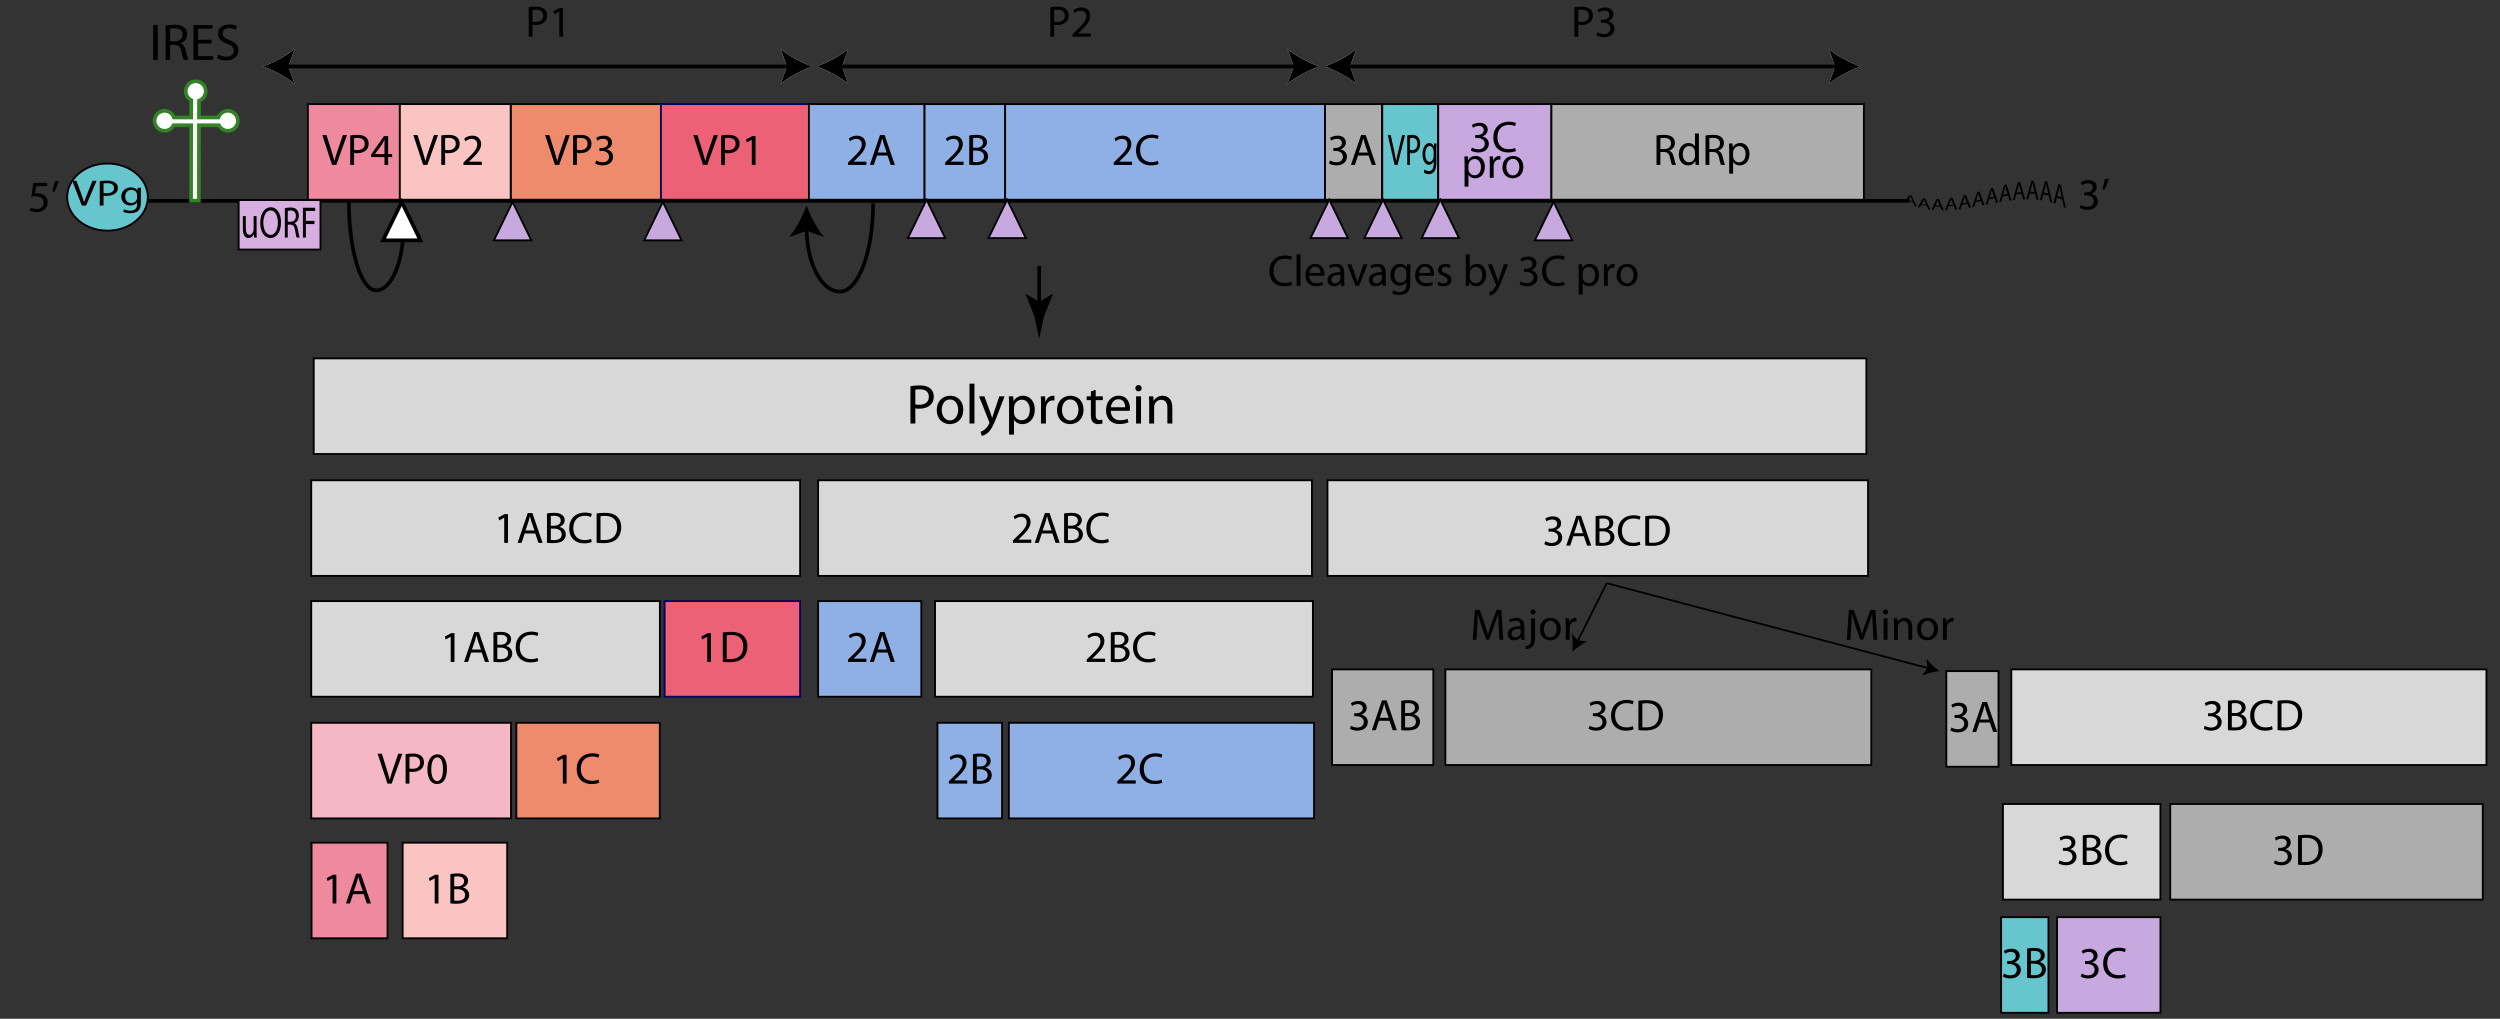 <?xml version="1.0" encoding="UTF-8" standalone="no"?>
<svg
   version="1.1"
   id="enterovirus_genome"
   x="0px"
   y="0px"
   viewBox="0 0 677.333 276"
   enable-background="new 0 0 677.333 276"
   xml:space="preserve"
   class="inline_svg"
   sodipodi:docname="evd68_genome.svg"
   inkscape:version="1.3.2 (091e20e, 2023-11-25, custom)"
   xmlns:inkscape="http://www.inkscape.org/namespaces/inkscape"
   xmlns:sodipodi="http://sodipodi.sourceforge.net/DTD/sodipodi-0.dtd"
   xmlns="http://www.w3.org/2000/svg"
   xmlns:svg="http://www.w3.org/2000/svg"><rect x="0" y="0" width="677.333" height="276" fill="#333333" stroke="none"/><defs
   id="defs236" /><sodipodi:namedview
   id="namedview236"
   pagecolor="#ffffff"
   bordercolor="#000000"
   borderopacity="0.25"
   inkscape:showpageshadow="2"
   inkscape:pageopacity="0.0"
   inkscape:pagecheckerboard="0"
   inkscape:deskcolor="#d1d1d1"
   inkscape:zoom="1.6379691"
   inkscape:cx="327.2345"
   inkscape:cy="261.29919"
   inkscape:window-width="1916"
   inkscape:window-height="2041"
   inkscape:window-x="-9"
   inkscape:window-y="0"
   inkscape:window-maximized="0"
   inkscape:current-layer="enterovirus_genome" />
<rect
   x="84.994"
   y="97.103"
   fill="#D8D8D8"
   stroke="#000000"
   stroke-width="0.5"
   width="420.667"
   height="25.903"
   id="rect1" />
<g
   id="uniprot:P03300">
	
	
	
	
	
	
	
	
	
	
	
	
	
	
	
	
	
	
	
	
	
	
	
	
	
	
	
	
	
<a
   href="https://www.uniprot.org/uniprotkb/P03300/entry"
   target="_blank"
   id="a34"><title
     id="title1" /><g
     id="VPG">
		<g
   id="highlight:enterovirus_virion:VPG">
			<g
   id="css:colorshift_4_"
   class="colorshift">
				<g
   id="Layer_22">
					<rect
   x="374.504"
   y="28.206"
   fill="#91F2ED"
   stroke="#000000"
   stroke-width="0.5"
   width="15.157"
   height="25.902"
   id="rect2"
   style="fill:#67c5cd;fill-opacity:1" />
					<ellipse
   fill="#91F2ED"
   stroke="#000000"
   stroke-width="0.5"
   cx="29.125"
   cy="53.398"
   rx="10.923"
   ry="9.09"
   id="ellipse2"
   style="fill:#67c5cd;fill-opacity:1" />
					<rect
   x="542.17"
   y="248.496"
   fill="#91F2ED"
   stroke="#000000"
   stroke-width="0.5"
   width="12.824"
   height="25.902"
   id="rect3"
   style="fill:#67c5cd;fill-opacity:1" />
				</g>
			</g>
		</g>
	</g><g
     id="VP4">
		<g
   id="highlight:enterovirus_virion:VP4">
			<g
   id="css:colorshift_3_"
   class="colorshift">
				<g
   id="Layer_13">
					<rect
   x="83.41"
   y="28.206"
   fill="#8BD1C9"
   stroke="#000000"
   stroke-width="0.5"
   width="24.917"
   height="25.902"
   id="rect4"
   style="fill:#ef899e;fill-opacity:1" />
					<rect
   x="84.41"
   y="228.312"
   fill="#8BD1C9"
   stroke="#000000"
   stroke-width="0.5"
   width="20.584"
   height="25.902"
   id="rect5"
   style="fill:#ef899e;fill-opacity:1" />
				</g>
			</g>
		</g>
	</g><g
     id="VP3">
		<g
   id="highlight:enterovirus_virion:VP3">
			<g
   id="css:colorshift_2_"
   class="colorshift">
				<g
   id="Layer_5">
					<rect
   x="138.358"
   y="28.206"
   fill="#82C44E"
   stroke="#000000"
   stroke-width="0.5"
   width="40.704"
   height="25.902"
   id="rect6"
   style="fill:#ef8b6d;fill-opacity:1" />
					<rect
   x="139.905"
   y="195.83"
   fill="#82C44E"
   stroke="#000000"
   stroke-width="0.5"
   width="38.847"
   height="25.902"
   id="rect7"
   style="fill:#ef8b6d;fill-opacity:1" />
				</g>
			</g>
		</g>
	</g><g
     id="VP2">
		<g
   id="highlight:enterovirus_virion:VP2">
			<g
   id="css:colorshift_1_"
   class="colorshift">
				<g
   id="Layer_9">
					<rect
   x="108.328"
   y="28.206"
   fill="#9BDD7C"
   stroke="#000000"
   stroke-width="0.5"
   width="30.031"
   height="25.902"
   id="rect8"
   style="fill:#f9c4c1;fill-opacity:1" />
					<rect
   x="109.094"
   y="228.312"
   fill="#9BDD7C"
   stroke="#000000"
   stroke-width="0.5"
   width="28.317"
   height="25.902"
   id="rect9"
   style="fill:#f9c4c1;fill-opacity:1" />
				</g>
			</g>
		</g>
	</g><g
     id="VP1">
		<g
   id="highlight:enterovirus_virion:VP1">
			<g
   id="css:colorshift"
   class="colorshift">
				<g
   id="Layer_18">
					<rect
   x="179.063"
   y="28.206"
   fill="#69B0AC"
   stroke="#00005E"
   stroke-width="0.5"
   width="40.098"
   height="25.902"
   id="rect10"
   style="fill:#ec6175;fill-opacity:1" />
					<rect
   x="180.063"
   y="162.863"
   fill="#69B0AC"
   stroke="#00005E"
   stroke-width="0.5"
   width="36.719"
   height="25.902"
   id="rect11"
   style="fill:#ec6175;fill-opacity:1" />
				</g>
			</g>
		</g>
	</g><rect
     x="84.327"
     y="130.125"
     fill="#D8D8D8"
     stroke="#000000"
     stroke-width="0.5"
     width="132.454"
     height="25.902"
     id="rect12" /><rect
     x="84.327"
     y="162.863"
     fill="#D8D8D8"
     stroke="#000000"
     stroke-width="0.5"
     width="94.454"
     height="25.902"
     id="rect13" /><rect
     x="360.904"
     y="181.363"
     fill="#ACADAC"
     stroke="#000000"
     stroke-width="0.5"
     width="27.422"
     height="25.902"
     id="rect14" /><rect
     x="391.603"
     y="181.363"
     fill="#ACADAC"
     stroke="#000000"
     stroke-width="0.5"
     width="115.392"
     height="25.902"
     id="rect15" /><rect
     x="84.327"
     y="195.83"
     fill="#9BDD7C"
     stroke="#000000"
     stroke-width="0.5"
     width="54.121"
     height="25.902"
     id="rect16"
     style="fill:#f5b7c4;fill-opacity:1" /><rect
     x="253.994"
     y="195.83"
     fill="#8FB0E5"
     stroke="#000000"
     stroke-width="0.5"
     width="17.5"
     height="25.902"
     id="rect17" /><g
     id="g18">
		<rect
   x="273.328"
   y="195.83"
   fill="#8FB0E5"
   stroke="#000000"
   stroke-width="0.5"
   width="82.689"
   height="25.902"
   id="rect18" />
	</g><rect
     x="542.662"
     y="217.83"
     fill="#D8D8D8"
     stroke="#000000"
     stroke-width="0.5"
     width="42.665"
     height="25.902"
     id="rect19" /><rect
     x="587.995"
     y="217.83"
     fill="#ACADAC"
     stroke="#000000"
     stroke-width="0.5"
     width="84.666"
     height="25.902"
     id="rect20" /><rect
     x="527.329"
     y="181.83"
     fill="#ACADAC"
     stroke="#000000"
     stroke-width="0.5"
     width="14.133"
     height="25.902"
     id="rect21" /><rect
     x="221.66"
     y="130.125"
     fill="#D8D8D8"
     stroke="#000000"
     stroke-width="0.5"
     width="133.787"
     height="25.902"
     id="rect22" /><rect
     x="253.328"
     y="162.863"
     fill="#D8D8D8"
     stroke="#000000"
     stroke-width="0.5"
     width="102.379"
     height="25.902"
     id="rect23" /><rect
     x="359.66"
     y="130.125"
     fill="#D8D8D8"
     stroke="#000000"
     stroke-width="0.5"
     width="146.454"
     height="25.902"
     id="rect24" /><rect
     x="557.329"
     y="248.496"
     fill="#C7A9E0"
     stroke="#000000"
     stroke-width="0.5"
     width="27.998"
     height="25.902"
     id="rect25" /><rect
     x="221.661"
     y="162.863"
     fill="#8FB0E5"
     stroke="#000000"
     stroke-width="0.5"
     width="27.954"
     height="25.902"
     id="rect26" /><rect
     x="544.937"
     y="181.363"
     fill="#D8D8D8"
     stroke="#000000"
     stroke-width="0.5"
     width="128.724"
     height="25.902"
     id="rect27" /><line
     fill="none"
     stroke="#000000"
     x1="39.861"
     y1="54.418"
     x2="517.326"
     y2="54.418"
     id="line27" /><rect
     x="219.16"
     y="28.206"
     fill="#8FB0E5"
     stroke="#000000"
     stroke-width="0.5"
     width="31.334"
     height="25.902"
     id="rect28" /><rect
     x="250.494"
     y="28.206"
     fill="#8FB0E5"
     stroke="#000000"
     stroke-width="0.5"
     width="21.834"
     height="25.902"
     id="rect29" /><g
     id="g30">
		<rect
   x="272.328"
   y="28.206"
   fill="#8FB0E5"
   stroke="#000000"
   stroke-width="0.5"
   width="86.668"
   height="25.902"
   id="rect30" />
	</g><rect
     x="389.662"
     y="28.206"
     fill="#C7A9E0"
     stroke="#000000"
     stroke-width="0.5"
     width="30.667"
     height="25.902"
     id="rect31" /><rect
     x="420.329"
     y="28.206"
     fill="#ACADAC"
     stroke="#000000"
     stroke-width="0.5"
     width="84.666"
     height="25.902"
     id="rect32" /><rect
     x="358.996"
     y="28.206"
     fill="#ACADAC"
     stroke="#000000"
     stroke-width="0.5"
     width="15.417"
     height="25.902"
     id="rect33" /><rect
     x="64.66"
     y="54.206"
     fill="#D8ADE0"
     stroke="#000000"
     stroke-width="0.5"
     width="22.167"
     height="13.402"
     id="rect34" /></a></g>
<g
   id="Layer_14">
	<g
   id="g49">
		<path
   d="M350.042,77.176c-0.372,0.192-1.151,0.384-2.135,0.384c-2.279,0-3.982-1.439-3.982-4.102c0-2.542,1.715-4.246,4.222-4.246&#10;			c0.995,0,1.644,0.216,1.919,0.36l-0.264,0.852c-0.384-0.192-0.947-0.336-1.619-0.336c-1.895,0-3.154,1.211-3.154,3.334&#10;			c0,1.991,1.14,3.25,3.095,3.25c0.647,0,1.295-0.132,1.715-0.336L350.042,77.176z"
   id="path34" />
		<path
   d="M351.292,68.913h1.055v8.515h-1.055V68.913z"
   id="path35" />
		<path
   d="M354.7,74.706c0.023,1.427,0.923,2.015,1.979,2.015c0.756,0,1.224-0.132,1.607-0.288l0.191,0.744&#10;			c-0.372,0.168-1.02,0.372-1.942,0.372c-1.775,0-2.854-1.188-2.854-2.927c0-1.763,1.043-3.142,2.734-3.142&#10;			c1.895,0,2.387,1.667,2.387,2.734c0,0.216-0.012,0.384-0.036,0.504L354.7,74.706z M357.782,73.95&#10;			c0.012-0.66-0.276-1.715-1.451-1.715c-1.079,0-1.535,0.984-1.619,1.715H357.782z"
   id="path36" />
		<path
   d="M364.201,76.037c0,0.503,0.024,0.995,0.084,1.391h-0.947l-0.096-0.731h-0.036c-0.312,0.456-0.947,0.863-1.775,0.863&#10;			c-1.175,0-1.774-0.828-1.774-1.667c0-1.403,1.247-2.171,3.49-2.159v-0.12c0-0.479-0.132-1.355-1.319-1.343&#10;			c-0.552,0-1.115,0.156-1.523,0.432l-0.24-0.708c0.48-0.3,1.188-0.503,1.919-0.503c1.787,0,2.219,1.211,2.219,2.375V76.037z&#10;			 M363.169,74.466c-1.151-0.024-2.458,0.18-2.458,1.307c0,0.696,0.455,1.008,0.983,1.008c0.768,0,1.259-0.48,1.427-0.972&#10;			c0.036-0.108,0.048-0.228,0.048-0.336V74.466z"
   id="path37" />
		<path
   d="M366.148,71.624l1.14,3.25c0.191,0.54,0.348,1.02,0.468,1.499h0.036c0.132-0.479,0.3-0.959,0.491-1.499l1.128-3.25h1.103&#10;			l-2.278,5.805h-1.008l-2.206-5.805H366.148z"
   id="path38" />
		<path
   d="M375.433,76.037c0,0.503,0.024,0.995,0.084,1.391h-0.947l-0.096-0.731h-0.036c-0.312,0.456-0.947,0.863-1.775,0.863&#10;			c-1.175,0-1.774-0.828-1.774-1.667c0-1.403,1.247-2.171,3.49-2.159v-0.12c0-0.479-0.132-1.355-1.319-1.343&#10;			c-0.552,0-1.115,0.156-1.523,0.432l-0.24-0.708c0.48-0.3,1.188-0.503,1.919-0.503c1.787,0,2.219,1.211,2.219,2.375V76.037z&#10;			 M374.402,74.466c-1.151-0.024-2.458,0.18-2.458,1.307c0,0.696,0.455,1.008,0.983,1.008c0.768,0,1.259-0.48,1.427-0.972&#10;			c0.036-0.108,0.048-0.228,0.048-0.336V74.466z"
   id="path39" />
		<path
   d="M382.093,76.577c0,1.343-0.276,2.147-0.827,2.663c-0.576,0.516-1.392,0.696-2.123,0.696c-0.696,0-1.464-0.168-1.932-0.48&#10;			l0.265-0.815c0.384,0.252,0.983,0.468,1.703,0.468c1.079,0,1.87-0.564,1.87-2.039v-0.636h-0.023&#10;			c-0.312,0.54-0.947,0.972-1.847,0.972c-1.439,0-2.471-1.223-2.471-2.842c0-1.967,1.283-3.07,2.626-3.07&#10;			c1.008,0,1.548,0.516,1.812,0.995h0.023l0.036-0.863h0.936c-0.036,0.408-0.048,0.875-0.048,1.583V76.577z M381.038,73.902&#10;			c0-0.168-0.012-0.324-0.06-0.468c-0.192-0.624-0.696-1.127-1.476-1.127c-1.007,0-1.727,0.852-1.727,2.207&#10;			c0,1.127,0.588,2.087,1.715,2.087c0.659,0,1.247-0.408,1.463-1.091c0.061-0.168,0.084-0.372,0.084-0.563V73.902z"
   id="path40" />
		<path
   d="M384.436,74.706c0.023,1.427,0.923,2.015,1.979,2.015c0.756,0,1.224-0.132,1.607-0.288l0.191,0.744&#10;			c-0.372,0.168-1.02,0.372-1.942,0.372c-1.775,0-2.854-1.188-2.854-2.927c0-1.763,1.043-3.142,2.734-3.142&#10;			c1.895,0,2.387,1.667,2.387,2.734c0,0.216-0.012,0.384-0.036,0.504L384.436,74.706z M387.518,73.95&#10;			c0.012-0.66-0.276-1.715-1.451-1.715c-1.079,0-1.535,0.984-1.619,1.715H387.518z"
   id="path41" />
		<path
   d="M389.704,76.361c0.324,0.192,0.876,0.408,1.403,0.408c0.756,0,1.115-0.372,1.115-0.863c0-0.504-0.3-0.78-1.067-1.068&#10;			c-1.056-0.384-1.547-0.947-1.547-1.643c0-0.935,0.768-1.703,2.003-1.703c0.588,0,1.104,0.156,1.415,0.359l-0.252,0.756&#10;			c-0.228-0.132-0.647-0.336-1.188-0.336c-0.623,0-0.959,0.36-0.959,0.792c0,0.492,0.336,0.708,1.091,0.996&#10;			c0.996,0.372,1.523,0.875,1.523,1.751c0,1.031-0.804,1.751-2.159,1.751c-0.635,0-1.223-0.168-1.631-0.408L389.704,76.361z"
   id="path42" />
		<path
   d="M397.144,68.913h1.055v3.634h0.024c0.372-0.647,1.043-1.055,1.979-1.055c1.439,0,2.447,1.199,2.447,2.95&#10;			c0,2.087-1.319,3.118-2.615,3.118c-0.839,0-1.499-0.324-1.942-1.091h-0.024l-0.06,0.959h-0.912&#10;			c0.036-0.396,0.049-0.983,0.049-1.499V68.913z M398.199,75.102c0,0.132,0.013,0.264,0.036,0.384&#10;			c0.204,0.731,0.828,1.235,1.583,1.235c1.115,0,1.764-0.899,1.764-2.231c0-1.175-0.6-2.171-1.728-2.171&#10;			c-0.72,0-1.392,0.504-1.595,1.295c-0.036,0.132-0.061,0.276-0.061,0.444V75.102z"
   id="path43" />
		<path
   d="M404.26,71.624l1.259,3.43c0.144,0.384,0.288,0.839,0.384,1.187h0.024c0.107-0.348,0.228-0.792,0.371-1.211l1.151-3.406&#10;			h1.115l-1.583,4.138c-0.755,1.991-1.271,3.01-1.99,3.646c-0.528,0.444-1.032,0.624-1.296,0.671l-0.264-0.887&#10;			c0.264-0.072,0.611-0.24,0.924-0.516c0.288-0.228,0.636-0.635,0.888-1.175c0.048-0.108,0.084-0.18,0.084-0.251&#10;			c0-0.06-0.024-0.144-0.084-0.264l-2.135-5.361H404.26z"
   id="path44" />
		<path
   d="M411.988,76.229c0.3,0.18,0.983,0.479,1.727,0.479c1.344,0,1.775-0.852,1.763-1.511c-0.012-1.091-0.995-1.559-2.015-1.559&#10;			h-0.588v-0.792h0.588c0.768,0,1.739-0.396,1.739-1.319c0-0.624-0.396-1.175-1.367-1.175c-0.624,0-1.224,0.276-1.56,0.516&#10;			l-0.287-0.768c0.419-0.3,1.211-0.6,2.051-0.6c1.535,0,2.23,0.912,2.23,1.859c0,0.816-0.492,1.5-1.439,1.847v0.024&#10;			c0.96,0.18,1.739,0.899,1.739,1.991c0,1.248-0.983,2.339-2.843,2.339c-0.875,0-1.643-0.276-2.026-0.528L411.988,76.229z"
   id="path45" />
		<path
   d="M423.901,77.176c-0.372,0.192-1.151,0.384-2.135,0.384c-2.279,0-3.982-1.439-3.982-4.102c0-2.542,1.715-4.246,4.222-4.246&#10;			c0.995,0,1.644,0.216,1.919,0.36l-0.264,0.852c-0.384-0.192-0.947-0.336-1.619-0.336c-1.895,0-3.154,1.211-3.154,3.334&#10;			c0,1.991,1.14,3.25,3.095,3.25c0.647,0,1.295-0.132,1.715-0.336L423.901,77.176z"
   id="path46" />
		<path
   d="M427.732,73.519c0-0.744-0.013-1.343-0.049-1.895h0.948l0.06,0.995h0.024c0.419-0.719,1.115-1.127,2.051-1.127&#10;			c1.415,0,2.471,1.187,2.471,2.95c0,2.087-1.283,3.118-2.639,3.118c-0.78,0-1.439-0.336-1.787-0.912h-0.024v3.154h-1.055V73.519z&#10;			 M428.787,75.065c0,0.144,0.013,0.3,0.048,0.432c0.181,0.732,0.828,1.235,1.571,1.235c1.115,0,1.764-0.911,1.764-2.243&#10;			c0-1.163-0.6-2.159-1.716-2.159c-0.719,0-1.403,0.504-1.606,1.295c-0.024,0.144-0.061,0.3-0.061,0.432V75.065z"
   id="path47" />
		<path
   d="M434.572,73.435c0-0.684-0.012-1.271-0.048-1.811h0.923l0.048,1.139h0.036c0.265-0.779,0.912-1.271,1.619-1.271&#10;			c0.108,0,0.192,0.012,0.288,0.036v0.983c-0.12-0.012-0.228-0.024-0.372-0.024c-0.743,0-1.271,0.564-1.415,1.343&#10;			c-0.023,0.156-0.036,0.324-0.036,0.504v3.094h-1.055L434.572,73.435z"
   id="path48" />
		<path
   d="M440.775,77.56c-1.56,0-2.782-1.151-2.782-2.986c0-1.943,1.283-3.082,2.878-3.082c1.667,0,2.795,1.211,2.795,2.974&#10;			c0,2.159-1.499,3.094-2.879,3.094H440.775z M440.811,76.769c1.007,0,1.763-0.947,1.763-2.267c0-0.983-0.491-2.219-1.739-2.219&#10;			c-1.235,0-1.774,1.151-1.774,2.254c0,1.271,0.72,2.231,1.739,2.231H440.811z"
   id="path49" />
	</g>
	<g
   id="g52">
		<g
   id="g51">
			<line
   fill="none"
   stroke="#000000"
   stroke-width="0.5"
   x1="435.325"
   y1="158.002"
   x2="427.346"
   y2="173.867"
   id="line49" />
			<g
   id="g50">
				<path
   d="M425.991,176.563c0.167-1.505,0.155-3.483-0.204-4.887l1.737,1.837l2.512,0.3&#10;					C428.695,174.361,427.099,175.531,425.991,176.563z"
   id="path50" />
			</g>
		</g>
	</g>
	<g
   id="g55">
		<g
   id="g54">
			<line
   fill="none"
   stroke="#000000"
   stroke-width="0.5"
   x1="435.325"
   y1="158.002"
   x2="522.577"
   y2="181.068"
   id="line52" />
			<g
   id="g53">
				<path
   d="M525.495,181.839c-1.508,0.146-3.441,0.565-4.74,1.207l1.44-2.079l-0.225-2.519&#10;					C522.783,179.648,524.256,180.967,525.495,181.839z"
   id="path52" />
			</g>
		</g>
	</g>
	<g
   id="g59">
		<path
   d="M406.049,169.79c-0.06-1.128-0.132-2.495-0.132-3.49h-0.024c-0.287,0.936-0.611,1.955-1.019,3.07l-1.428,3.922h-0.791&#10;			l-1.319-3.85c-0.384-1.151-0.696-2.184-0.924-3.143h-0.024c-0.023,1.008-0.084,2.351-0.155,3.574l-0.216,3.466h-0.996l0.564-8.084&#10;			h1.331l1.379,3.91c0.336,0.995,0.6,1.883,0.815,2.723h0.024c0.216-0.815,0.504-1.703,0.863-2.723l1.439-3.91h1.331l0.504,8.084&#10;			h-1.031L406.049,169.79z"
   id="path55" />
		<path
   d="M413.01,171.948c0,0.504,0.024,0.996,0.084,1.392h-0.947l-0.096-0.731h-0.036c-0.312,0.456-0.947,0.863-1.775,0.863&#10;			c-1.175,0-1.774-0.827-1.774-1.667c0-1.403,1.247-2.171,3.49-2.159v-0.119c0-0.48-0.132-1.355-1.319-1.344&#10;			c-0.552,0-1.115,0.156-1.523,0.432l-0.24-0.707c0.48-0.3,1.188-0.504,1.919-0.504c1.787,0,2.219,1.211,2.219,2.374V171.948z&#10;			 M411.979,170.377c-1.151-0.024-2.458,0.18-2.458,1.307c0,0.695,0.455,1.008,0.983,1.008c0.768,0,1.259-0.479,1.427-0.972&#10;			c0.036-0.108,0.048-0.228,0.048-0.336V170.377z"
   id="path56" />
		<path
   d="M413.278,175.042c0.492-0.036,0.899-0.168,1.151-0.443c0.288-0.324,0.408-0.792,0.408-2.184v-4.881h1.055v5.289&#10;			c0,1.127-0.18,1.858-0.695,2.387c-0.468,0.468-1.235,0.659-1.799,0.659L413.278,175.042z M415.34,166.467&#10;			c-0.396,0-0.659-0.312-0.659-0.684s0.275-0.672,0.684-0.672s0.672,0.3,0.672,0.672s-0.252,0.684-0.684,0.684H415.34z"
   id="path57" />
		<path
   d="M419.984,173.471c-1.56,0-2.782-1.151-2.782-2.986c0-1.943,1.283-3.082,2.878-3.082c1.667,0,2.795,1.211,2.795,2.975&#10;			c0,2.158-1.499,3.094-2.879,3.094H419.984z M420.02,172.68c1.007,0,1.763-0.948,1.763-2.268c0-0.983-0.491-2.219-1.739-2.219&#10;			c-1.235,0-1.774,1.151-1.774,2.255c0,1.271,0.72,2.231,1.739,2.231H420.02z"
   id="path58" />
		<path
   d="M424.221,169.345c0-0.684-0.012-1.271-0.048-1.811h0.923l0.048,1.14h0.036c0.264-0.78,0.912-1.271,1.619-1.271&#10;			c0.108,0,0.192,0.012,0.288,0.036v0.983c-0.12-0.013-0.228-0.024-0.372-0.024c-0.743,0-1.271,0.563-1.415,1.344&#10;			c-0.023,0.155-0.036,0.323-0.036,0.503v3.095h-1.055L424.221,169.345z"
   id="path59" />
	</g>
	<g
   id="g64">
		<path
   d="M507.381,169.79c-0.06-1.128-0.132-2.495-0.132-3.49h-0.024c-0.287,0.936-0.611,1.955-1.019,3.07l-1.428,3.922h-0.791&#10;			l-1.319-3.85c-0.384-1.151-0.696-2.184-0.924-3.143h-0.024c-0.023,1.008-0.084,2.351-0.155,3.574l-0.216,3.466h-0.996l0.564-8.084&#10;			h1.331l1.379,3.91c0.336,0.995,0.6,1.883,0.815,2.723h0.024c0.216-0.815,0.504-1.703,0.863-2.723l1.439-3.91h1.331l0.504,8.084&#10;			h-1.031L507.381,169.79z"
   id="path60" />
		<path
   d="M510.84,166.467c-0.396,0-0.659-0.312-0.659-0.684s0.275-0.672,0.684-0.672c0.407,0,0.672,0.3,0.672,0.672&#10;			s-0.265,0.684-0.684,0.684H510.84z M510.337,173.339v-5.805h1.055v5.805H510.337z"
   id="path61" />
		<path
   d="M513.145,169.106c0-0.612-0.013-1.092-0.049-1.571h0.936l0.061,0.947h0.023c0.288-0.54,0.96-1.079,1.919-1.079&#10;			c0.804,0,2.051,0.479,2.051,2.471v3.466h-1.055v-3.346c0-0.936-0.349-1.728-1.344-1.728c-0.684,0-1.224,0.492-1.415,1.079&#10;			c-0.048,0.132-0.072,0.324-0.072,0.492v3.502h-1.055V169.106z"
   id="path62" />
		<path
   d="M522.167,173.471c-1.56,0-2.782-1.151-2.782-2.986c0-1.943,1.283-3.082,2.878-3.082c1.667,0,2.795,1.211,2.795,2.975&#10;			c0,2.158-1.499,3.094-2.879,3.094H522.167z M522.204,172.68c1.007,0,1.763-0.948,1.763-2.268c0-0.983-0.491-2.219-1.739-2.219&#10;			c-1.235,0-1.774,1.151-1.774,2.255c0,1.271,0.72,2.231,1.739,2.231H522.204z"
   id="path63" />
		<path
   d="M526.405,169.345c0-0.684-0.012-1.271-0.048-1.811h0.923l0.048,1.14h0.036c0.264-0.78,0.912-1.271,1.619-1.271&#10;			c0.108,0,0.192,0.012,0.288,0.036v0.983c-0.12-0.013-0.228-0.024-0.372-0.024c-0.743,0-1.271,0.563-1.415,1.344&#10;			c-0.023,0.155-0.036,0.323-0.036,0.503v3.095h-1.055L526.405,169.345z"
   id="path64" />
	</g>
	<g
   id="g67">
		<path
   d="M89.968,44.679l-2.65-8.083h1.14l1.259,3.982c0.336,1.091,0.636,2.087,0.863,3.022h0.024&#10;			c0.228-0.936,0.552-1.955,0.924-3.011l1.367-3.994h1.115l-2.891,8.083H89.968z"
   id="path65" />
		<path
   d="M94.889,36.704c0.504-0.096,1.164-0.168,2.003-0.168c1.032,0,1.787,0.24,2.268,0.672c0.443,0.384,0.719,0.971,0.719,1.69&#10;			c0,0.732-0.216,1.308-0.636,1.728c-0.551,0.588-1.451,0.888-2.47,0.888c-0.313,0-0.601-0.013-0.84-0.072v3.238h-1.044V36.704z&#10;			 M95.933,40.589c0.228,0.06,0.527,0.084,0.863,0.084c1.271,0,2.027-0.624,2.027-1.715c0-1.08-0.756-1.595-1.907-1.595&#10;			c-0.456,0-0.804,0.048-0.983,0.084V40.589z"
   id="path66" />
		<path
   d="M104.164,44.679v-2.123h-3.622v-0.684l3.479-4.989h1.14v4.857h1.091v0.815h-1.091v2.123H104.164z M104.164,41.741v-2.614&#10;			c0-0.408,0.012-0.816,0.036-1.224h-0.036c-0.239,0.456-0.432,0.792-0.647,1.163l-1.907,2.651v0.023H104.164z"
   id="path67" />
	</g>
	<g
   id="g71">
		<path
   d="M69.518,62.779c0,0.6,0.009,1.127,0.036,1.583h-0.711l-0.046-0.947h-0.018c-0.201,0.468-0.675,1.079-1.46,1.079&#10;			c-0.693,0-1.524-0.516-1.524-2.542v-3.394h0.803v3.202c0,1.104,0.265,1.859,0.985,1.859c0.538,0,0.913-0.492,1.059-0.971&#10;			c0.045-0.144,0.073-0.336,0.073-0.54v-3.55h0.803V62.779z"
   id="path68" />
		<path
   d="M73.28,64.494c-1.633,0-2.765-1.655-2.765-4.102c0-2.567,1.204-4.246,2.847-4.246c1.688,0,2.774,1.691,2.774,4.089&#10;			c0,2.771-1.287,4.258-2.847,4.258H73.28z M73.317,63.642c1.259,0,1.971-1.523,1.971-3.358c0-1.607-0.639-3.286-1.961-3.286&#10;			c-1.323,0-1.98,1.619-1.98,3.37c0,1.703,0.712,3.274,1.962,3.274H73.317z"
   id="path69" />
		<path
   d="M77.171,56.398c0.401-0.108,0.985-0.18,1.524-0.18c0.849,0,1.405,0.216,1.789,0.672c0.301,0.348,0.483,0.899,0.483,1.535&#10;			c0,1.055-0.52,1.763-1.159,2.051v0.036c0.465,0.216,0.748,0.792,0.903,1.631c0.201,1.127,0.347,1.907,0.465,2.219h-0.821&#10;			c-0.1-0.228-0.237-0.923-0.401-1.931c-0.183-1.115-0.52-1.535-1.241-1.571h-0.748v3.502h-0.794V56.398z M77.965,60.068h0.812&#10;			c0.849,0,1.387-0.612,1.387-1.535c0-1.043-0.575-1.5-1.415-1.5c-0.383,0-0.648,0.048-0.785,0.096V60.068z"
   id="path70" />
		<path
   d="M82.074,56.278h3.312v0.875h-2.509v2.687h2.318v0.863h-2.318v3.658h-0.803V56.278z"
   id="path71" />
	</g>
	<g
   id="g73">
		<path
   d="M143.237,1.974c0.503-0.096,1.163-0.168,2.003-0.168c1.031,0,1.787,0.24,2.267,0.672c0.444,0.384,0.72,0.971,0.72,1.691&#10;			c0,0.731-0.216,1.307-0.636,1.727c-0.552,0.587-1.451,0.887-2.471,0.887c-0.312,0-0.6-0.012-0.839-0.072v3.238h-1.043V1.974z&#10;			 M144.281,5.859c0.228,0.06,0.527,0.084,0.863,0.084c1.271,0,2.027-0.624,2.027-1.715c0-1.08-0.755-1.595-1.907-1.595&#10;			c-0.456,0-0.804,0.048-0.983,0.084V5.859z"
   id="path72" />
		<path
   d="M151.54,3.137h-0.024l-1.355,0.731l-0.204-0.804l1.703-0.912h0.9v7.796h-1.02V3.137z"
   id="path73" />
	</g>
	<g
   id="g75">
		<path
   d="M284.571,1.975c0.503-0.096,1.163-0.168,2.003-0.168c1.031,0,1.787,0.24,2.267,0.672c0.444,0.384,0.72,0.971,0.72,1.691&#10;			c0,0.731-0.216,1.307-0.636,1.727c-0.552,0.587-1.451,0.887-2.471,0.887c-0.312,0-0.6-0.012-0.839-0.072V9.95h-1.043V1.975z&#10;			 M285.614,5.86c0.228,0.06,0.527,0.084,0.863,0.084c1.271,0,2.027-0.624,2.027-1.715c0-1.08-0.755-1.595-1.907-1.595&#10;			c-0.456,0-0.804,0.048-0.983,0.084V5.86z"
   id="path74" />
		<path
   d="M290.583,9.95V9.303l0.828-0.804c1.991-1.895,2.902-2.902,2.902-4.078c0-0.792-0.372-1.523-1.535-1.523&#10;			c-0.708,0-1.295,0.36-1.655,0.66l-0.336-0.744c0.528-0.443,1.307-0.792,2.207-0.792c1.667,0,2.375,1.151,2.375,2.267&#10;			c0,1.439-1.043,2.603-2.687,4.186l-0.612,0.576v0.024h3.49V9.95H290.583z"
   id="path75" />
	</g>
	<g
   id="g77">
		<path
   d="M426.57,1.974c0.504-0.096,1.164-0.168,2.003-0.168c1.032,0,1.787,0.24,2.268,0.672c0.443,0.384,0.719,0.971,0.719,1.691&#10;			c0,0.731-0.216,1.307-0.636,1.727c-0.551,0.587-1.451,0.888-2.47,0.888c-0.313,0-0.601-0.012-0.84-0.072V9.95h-1.044V1.974z&#10;			 M427.614,5.86c0.228,0.06,0.527,0.084,0.863,0.084c1.271,0,2.027-0.624,2.027-1.715c0-1.08-0.756-1.595-1.907-1.595&#10;			c-0.456,0-0.804,0.048-0.983,0.084V5.86z"
   id="path76" />
		<path
   d="M432.834,8.75c0.3,0.18,0.983,0.479,1.727,0.479c1.344,0,1.775-0.852,1.763-1.511c-0.012-1.091-0.995-1.559-2.015-1.559&#10;			h-0.588V5.368h0.588c0.768,0,1.739-0.396,1.739-1.319c0-0.624-0.396-1.175-1.367-1.175c-0.624,0-1.224,0.276-1.56,0.516&#10;			l-0.287-0.768c0.419-0.3,1.211-0.6,2.051-0.6c1.535,0,2.23,0.912,2.23,1.859c0,0.816-0.492,1.5-1.439,1.847v0.024&#10;			c0.96,0.18,1.739,0.899,1.739,1.991c0,1.248-0.983,2.339-2.843,2.339c-0.875,0-1.643-0.276-2.026-0.528L432.834,8.75z"
   id="path77" />
	</g>
	<g
   id="g82">
		<g
   id="g79">
			<line
   fill="#FFFFFF"
   x1="77.328"
   y1="18.006"
   x2="213.994"
   y2="18.006"
   id="line77" />
			<path
   fill="#FFFFFF"
   d="M220.029,18.006c-2.84,1.054-6.363,2.852-8.547,4.755l1.72-4.755l-1.72-4.755&#10;				C213.666,15.154,217.189,16.953,220.029,18.006z"
   id="path78" />
			<path
   fill="#FFFFFF"
   d="M71.292,18.006c2.84-1.054,6.363-2.852,8.547-4.755l-1.72,4.755l1.72,4.755&#10;				C77.656,20.857,74.132,19.059,71.292,18.006z"
   id="path79" />
		</g>
		<g
   id="g81">
			<line
   fill="none"
   stroke="#000000"
   x1="77.328"
   y1="18.006"
   x2="213.994"
   y2="18.006"
   id="line79" />
			<path
   d="M220.029,18.006c-2.84,1.054-6.363,2.852-8.547,4.755l1.72-4.755l-1.72-4.755&#10;				C213.666,15.154,217.189,16.953,220.029,18.006z"
   id="path80" />
			<path
   d="M71.292,18.006c2.84-1.054,6.363-2.852,8.547-4.755l-1.72,4.755l1.72,4.755C77.656,20.857,74.132,19.059,71.292,18.006z"
   id="path81" />
		</g>
	</g>
	<g
   id="g86">
		<g
   id="g83">
			<line
   fill="#FFFFFF"
   x1="227.328"
   y1="18.006"
   x2="351.328"
   y2="18.006"
   id="line82" />
			<path
   fill="#FFFFFF"
   d="M357.363,18.006c-2.84,1.054-6.363,2.852-8.547,4.755l1.72-4.755l-1.72-4.755&#10;				C351,15.154,354.523,16.953,357.363,18.006z"
   id="path82" />
			<path
   fill="#FFFFFF"
   d="M221.292,18.006c2.84-1.054,6.363-2.852,8.547-4.755l-1.72,4.755l1.72,4.755&#10;				C227.656,20.857,224.132,19.059,221.292,18.006z"
   id="path83" />
		</g>
		<g
   id="g85">
			<line
   fill="none"
   stroke="#000000"
   x1="227.328"
   y1="18.006"
   x2="351.328"
   y2="18.006"
   id="line83" />
			<path
   d="M357.363,18.006c-2.84,1.054-6.363,2.852-8.547,4.755l1.72-4.755l-1.72-4.755C351,15.154,354.523,16.953,357.363,18.006z&#10;				"
   id="path84" />
			<path
   d="M221.292,18.006c2.84-1.054,6.363-2.852,8.547-4.755l-1.72,4.755l1.72,4.755&#10;				C227.656,20.857,224.132,19.059,221.292,18.006z"
   id="path85" />
		</g>
	</g>
	<g
   id="g90">
		<g
   id="g87">
			<line
   fill="#FFFFFF"
   x1="364.995"
   y1="18.006"
   x2="497.995"
   y2="18.006"
   id="line86" />
			<path
   fill="#FFFFFF"
   d="M504.029,18.006c-2.839,1.054-6.363,2.852-8.546,4.755l1.719-4.755l-1.719-4.755&#10;				C497.666,15.154,501.19,16.953,504.029,18.006z"
   id="path86" />
			<path
   fill="#FFFFFF"
   d="M358.959,18.006c2.84-1.054,6.364-2.852,8.547-4.755l-1.72,4.755l1.72,4.755&#10;				C365.323,20.857,361.799,19.059,358.959,18.006z"
   id="path87" />
		</g>
		<g
   id="g89">
			<line
   fill="none"
   stroke="#000000"
   x1="364.995"
   y1="18.006"
   x2="497.995"
   y2="18.006"
   id="line87" />
			<path
   d="M504.029,18.006c-2.839,1.054-6.363,2.852-8.546,4.755l1.719-4.755l-1.719-4.755&#10;				C497.666,15.154,501.19,16.953,504.029,18.006z"
   id="path88" />
			<path
   d="M358.959,18.006c2.84-1.054,6.364-2.852,8.547-4.755l-1.72,4.755l1.72,4.755&#10;				C365.323,20.857,361.799,19.059,358.959,18.006z"
   id="path89" />
		</g>
	</g>
	<g
   id="g94">
		<path
   fill="none"
   stroke="#000000"
   d="M236.558,55.096c0,13.215-4.034,23.908-9.017,23.908"
   id="path90" />
		<g
   id="g93">
			<g
   id="g92">
				<path
   fill="none"
   stroke="#000000"
   d="M218.527,61.731c0,9.547,4.029,17.273,9.014,17.273"
   id="path91" />
				<path
   d="M218.527,55.696c1.054,2.84,2.852,6.363,4.755,8.547l-4.755-1.72l-4.755,1.72&#10;					C215.675,62.059,217.474,58.536,218.527,55.696z"
   id="path92" />
			</g>
		</g>
	</g>
	<g
   id="g98">
		<path
   fill="none"
   stroke="#000000"
   d="M94.527,54.763c0,13.215,3.31,23.908,7.399,23.908"
   id="path94" />
		<g
   id="g97">
			<g
   id="g96">
				<path
   fill="none"
   stroke="#000000"
   d="M109.323,61.398c0,9.547-3.307,17.273-7.397,17.273"
   id="path95" />
				<path
   d="M109.323,55.363c1.054,2.84,2.852,6.363,4.755,8.547l-4.755-1.72l-4.755,1.72&#10;					C106.471,61.726,108.27,58.203,109.323,55.363z"
   id="path96" />
			</g>
		</g>
	</g>
	<polygon
   fill="#C7A9E0"
   stroke="#000000"
   stroke-width="0.5"
   points="277.934,64.508 267.819,64.508 272.875,54.108 	"
   id="polygon98" />
	<polygon
   fill="#C7A9E0"
   stroke="#000000"
   stroke-width="0.5"
   points="365.186,64.508 355.071,64.508 360.128,54.108 	"
   id="polygon99" />
	<polygon
   fill="#C7A9E0"
   stroke="#000000"
   stroke-width="0.5"
   points="379.753,64.508 369.641,64.508 374.7,54.108 	"
   id="polygon100" />
	<polygon
   fill="#C7A9E0"
   stroke="#000000"
   stroke-width="0.5"
   points="395.293,64.508 385.181,64.508 390.235,54.108 	"
   id="polygon101" />
	<polygon
   fill="#C7A9E0"
   stroke="#000000"
   stroke-width="0.5"
   points="425.966,65.113 415.853,65.113 420.912,54.713 	"
   id="polygon102" />
	<polygon
   fill="#C7A9E0"
   stroke="#000000"
   stroke-width="0.5"
   points="184.646,65.113 174.532,65.113 179.589,54.713 	"
   id="polygon103" />
	<polygon
   fill="#C7A9E0"
   stroke="#000000"
   stroke-width="0.5"
   points="256.094,64.508 245.98,64.508 251.037,54.108 	"
   id="polygon104" />
	<polygon
   fill="#FFFFFF"
   stroke="#000000"
   points="113.896,65.113 103.782,65.113 108.838,54.713 	"
   id="polygon105" />
	<polygon
   fill="#C7A9E0"
   stroke="#000000"
   stroke-width="0.5"
   points="143.933,65.113 133.82,65.113 138.876,54.713 	"
   id="polygon106" />
	<g
   id="g108">
		<path
   d="M190.464,44.679l-2.65-8.083h1.14l1.259,3.982c0.336,1.091,0.636,2.087,0.863,3.022h0.024&#10;			c0.228-0.936,0.552-1.955,0.924-3.011l1.367-3.994h1.115l-2.891,8.083H190.464z"
   id="path106" />
		<path
   d="M195.385,36.704c0.504-0.096,1.164-0.168,2.003-0.168c1.032,0,1.787,0.24,2.268,0.672c0.443,0.384,0.719,0.971,0.719,1.69&#10;			c0,0.732-0.216,1.308-0.636,1.728c-0.551,0.588-1.451,0.888-2.47,0.888c-0.313,0-0.601-0.013-0.84-0.072v3.238h-1.044V36.704z&#10;			 M196.429,40.589c0.228,0.06,0.527,0.084,0.863,0.084c1.271,0,2.027-0.624,2.027-1.715c0-1.08-0.756-1.595-1.907-1.595&#10;			c-0.456,0-0.804,0.048-0.983,0.084V40.589z"
   id="path107" />
		<path
   d="M203.688,37.867h-0.023l-1.355,0.731l-0.204-0.803l1.703-0.912h0.899v7.796h-1.02V37.867z"
   id="path108" />
	</g>
	<g
   id="g111">
		<path
   d="M114.634,44.679l-2.65-8.083h1.14l1.259,3.982c0.336,1.091,0.636,2.087,0.863,3.022h0.024&#10;			c0.228-0.936,0.552-1.955,0.924-3.011l1.367-3.994h1.115l-2.891,8.083H114.634z"
   id="path109" />
		<path
   d="M119.555,36.704c0.504-0.096,1.164-0.168,2.003-0.168c1.032,0,1.787,0.24,2.268,0.672c0.443,0.384,0.719,0.971,0.719,1.69&#10;			c0,0.732-0.216,1.308-0.636,1.728c-0.551,0.588-1.451,0.888-2.47,0.888c-0.313,0-0.601-0.013-0.84-0.072v3.238h-1.044V36.704z&#10;			 M120.599,40.589c0.228,0.06,0.527,0.084,0.863,0.084c1.271,0,2.027-0.624,2.027-1.715c0-1.08-0.756-1.595-1.907-1.595&#10;			c-0.456,0-0.804,0.048-0.983,0.084V40.589z"
   id="path110" />
		<path
   d="M125.567,44.679v-0.647l0.827-0.804c1.991-1.895,2.902-2.902,2.902-4.078c0-0.791-0.372-1.523-1.535-1.523&#10;			c-0.707,0-1.295,0.36-1.655,0.66l-0.336-0.744c0.528-0.444,1.308-0.792,2.207-0.792c1.667,0,2.375,1.151,2.375,2.267&#10;			c0,1.439-1.044,2.603-2.687,4.186l-0.611,0.576v0.023h3.489v0.876H125.567z"
   id="path111" />
	</g>
	<g
   id="g116">
		<path
   d="M398.792,39.98c0.299,0.18,0.982,0.479,1.727,0.479c1.344,0,1.775-0.852,1.762-1.511c-0.012-1.092-0.994-1.56-2.014-1.56&#10;			h-0.588v-0.791h0.588c0.768,0,1.738-0.396,1.738-1.319c0-0.624-0.395-1.176-1.367-1.176c-0.623,0-1.223,0.276-1.559,0.516&#10;			l-0.287-0.768c0.418-0.3,1.211-0.6,2.051-0.6c1.535,0,2.23,0.912,2.23,1.859c0,0.815-0.492,1.499-1.439,1.847v0.024&#10;			c0.959,0.18,1.738,0.899,1.738,1.99c0,1.247-0.982,2.339-2.842,2.339c-0.875,0-1.643-0.275-2.027-0.527L398.792,39.98z"
   id="path112" />
		<path
   d="M410.704,40.927c-0.371,0.192-1.15,0.384-2.135,0.384c-2.279,0-3.982-1.439-3.982-4.102c0-2.542,1.715-4.246,4.223-4.246&#10;			c0.994,0,1.643,0.216,1.918,0.36l-0.264,0.852c-0.383-0.192-0.947-0.336-1.619-0.336c-1.895,0-3.154,1.211-3.154,3.334&#10;			c0,1.991,1.141,3.25,3.096,3.25c0.646,0,1.295-0.132,1.715-0.336L410.704,40.927z"
   id="path113" />
		<path
   d="M396.799,44.269c0-0.743-0.014-1.343-0.049-1.895h0.947l0.061,0.995h0.023c0.42-0.72,1.115-1.127,2.051-1.127&#10;			c1.416,0,2.471,1.188,2.471,2.95c0,2.087-1.283,3.118-2.639,3.118c-0.779,0-1.439-0.336-1.787-0.911h-0.023v3.154h-1.055V44.269z&#10;			 M397.854,45.817c0,0.144,0.012,0.3,0.047,0.432c0.182,0.731,0.828,1.235,1.572,1.235c1.115,0,1.764-0.912,1.764-2.243&#10;			c0-1.163-0.6-2.159-1.717-2.159c-0.719,0-1.402,0.504-1.605,1.296c-0.025,0.144-0.061,0.3-0.061,0.432V45.817z"
   id="path114" />
		<path
   d="M403.639,44.185c0-0.684-0.012-1.271-0.049-1.811h0.924l0.047,1.14h0.037c0.264-0.78,0.912-1.271,1.619-1.271&#10;			c0.107,0,0.191,0.012,0.287,0.036v0.983c-0.119-0.013-0.227-0.024-0.371-0.024c-0.744,0-1.271,0.563-1.416,1.344&#10;			c-0.023,0.155-0.035,0.323-0.035,0.503v3.095h-1.055L403.639,44.185z"
   id="path115" />
		<path
   d="M409.84,48.311c-1.559,0-2.781-1.151-2.781-2.986c0-1.943,1.283-3.082,2.877-3.082c1.668,0,2.795,1.211,2.795,2.975&#10;			c0,2.158-1.498,3.094-2.879,3.094H409.84z M409.877,47.52c1.006,0,1.762-0.948,1.762-2.268c0-0.983-0.49-2.219-1.738-2.219&#10;			c-1.236,0-1.775,1.151-1.775,2.255c0,1.271,0.721,2.231,1.738,2.231H409.877z"
   id="path116" />
	</g>
	<g
   id="g118">
		<path
   d="M360.352,43.48c0.3,0.18,0.983,0.479,1.727,0.479c1.344,0,1.775-0.852,1.762-1.511c-0.012-1.092-0.994-1.56-2.014-1.56&#10;			h-0.588v-0.791h0.588c0.768,0,1.739-0.396,1.739-1.319c0-0.624-0.395-1.176-1.367-1.176c-0.624,0-1.223,0.276-1.559,0.516&#10;			l-0.287-0.768c0.419-0.3,1.211-0.6,2.051-0.6c1.535,0,2.23,0.912,2.23,1.859c0,0.815-0.492,1.499-1.439,1.847v0.024&#10;			c0.959,0.18,1.738,0.899,1.738,1.99c0,1.247-0.982,2.339-2.842,2.339c-0.875,0-1.643-0.275-2.027-0.527L360.352,43.48z"
   id="path117" />
		<path
   d="M367.934,42.136l-0.84,2.543h-1.078l2.746-8.083h1.26l2.758,8.083h-1.115l-0.863-2.543H367.934z M370.584,41.321&#10;			l-0.803-2.326c-0.168-0.528-0.287-1.008-0.408-1.476h-0.035c-0.109,0.468-0.24,0.972-0.396,1.463l-0.791,2.339H370.584z"
   id="path118" />
	</g>
	<g
   id="g121">
		<path
   d="M377.845,44.679l-1.848-8.083h0.794l0.878,3.982c0.234,1.091,0.443,2.087,0.603,3.022h0.017&#10;			c0.159-0.935,0.385-1.955,0.644-3.01l0.953-3.994h0.778l-2.016,8.083H377.845z"
   id="path119" />
		<path
   d="M381.274,36.704c0.351-0.096,0.811-0.168,1.396-0.168c0.719,0,1.246,0.24,1.58,0.672c0.31,0.384,0.502,0.971,0.502,1.691&#10;			c0,0.731-0.15,1.307-0.443,1.727c-0.385,0.587-1.012,0.888-1.723,0.888c-0.218,0-0.418-0.012-0.585-0.072v3.238h-0.728V36.704z&#10;			 M382.001,40.589c0.158,0.06,0.367,0.084,0.602,0.084c0.887,0,1.413-0.624,1.413-1.715c0-1.08-0.526-1.595-1.329-1.595&#10;			c-0.318,0-0.561,0.048-0.686,0.084V40.589z"
   id="path120" />
		<path
   d="M389.159,43.828c0,1.343-0.192,2.147-0.577,2.663c-0.401,0.516-0.97,0.696-1.479,0.696c-0.485,0-1.021-0.168-1.347-0.48&#10;			l0.184-0.815c0.268,0.252,0.687,0.468,1.188,0.468c0.753,0,1.305-0.564,1.305-2.039v-0.636h-0.017&#10;			c-0.218,0.54-0.661,0.972-1.288,0.972c-1.003,0-1.723-1.223-1.723-2.842c0-1.967,0.896-3.07,1.832-3.07&#10;			c0.702,0,1.078,0.516,1.263,0.995h0.017l0.024-0.863h0.652c-0.025,0.408-0.033,0.875-0.033,1.583V43.828z M388.422,41.153&#10;			c0-0.168-0.008-0.324-0.041-0.468c-0.134-0.624-0.485-1.127-1.029-1.127c-0.702,0-1.204,0.852-1.204,2.207&#10;			c0,1.127,0.41,2.087,1.196,2.087c0.46,0,0.869-0.408,1.02-1.091c0.042-0.168,0.059-0.372,0.059-0.563V41.153z"
   id="path121" />
	</g>
	<g
   id="g125">
		<path
   d="M448.803,36.715c0.527-0.108,1.295-0.18,2.002-0.18c1.117,0,1.848,0.216,2.352,0.672c0.396,0.348,0.635,0.899,0.635,1.535&#10;			c0,1.056-0.684,1.763-1.521,2.051v0.036c0.611,0.216,0.982,0.791,1.188,1.631c0.264,1.127,0.455,1.907,0.611,2.219h-1.08&#10;			c-0.133-0.228-0.313-0.924-0.527-1.931c-0.24-1.115-0.684-1.535-1.631-1.571h-0.984v3.502h-1.043V36.715z M449.846,40.385h1.068&#10;			c1.115,0,1.822-0.611,1.822-1.535c0-1.043-0.756-1.499-1.859-1.499c-0.504,0-0.852,0.048-1.031,0.096V40.385z"
   id="path122" />
		<path
   d="M460.284,36.164v7.016c0,0.516,0.012,1.104,0.049,1.499h-0.947l-0.049-1.008h-0.023c-0.324,0.648-1.02,1.14-1.967,1.14&#10;			c-1.404,0-2.494-1.188-2.494-2.95c-0.014-1.943,1.199-3.118,2.602-3.118c0.9,0,1.5,0.42,1.752,0.875h0.023v-3.454H460.284z&#10;			 M459.229,41.237c0-0.144-0.012-0.312-0.049-0.455c-0.154-0.66-0.73-1.212-1.521-1.212c-1.092,0-1.74,0.96-1.74,2.231&#10;			c0,1.187,0.588,2.158,1.715,2.158c0.709,0,1.355-0.479,1.547-1.259c0.037-0.145,0.049-0.288,0.049-0.456V41.237z"
   id="path123" />
		<path
   d="M462.075,36.715c0.527-0.108,1.295-0.18,2.002-0.18c1.117,0,1.848,0.216,2.352,0.672c0.396,0.348,0.635,0.899,0.635,1.535&#10;			c0,1.056-0.684,1.763-1.521,2.051v0.036c0.611,0.216,0.982,0.791,1.188,1.631c0.264,1.127,0.455,1.907,0.611,2.219h-1.08&#10;			c-0.133-0.228-0.313-0.924-0.527-1.931c-0.24-1.115-0.684-1.535-1.631-1.571h-0.984v3.502h-1.043V36.715z M463.118,40.385h1.068&#10;			c1.115,0,1.822-0.611,1.822-1.535c0-1.043-0.756-1.499-1.859-1.499c-0.504,0-0.852,0.048-1.031,0.096V40.385z"
   id="path124" />
		<path
   d="M468.495,40.769c0-0.743-0.012-1.343-0.049-1.895h0.949l0.059,0.995h0.025c0.418-0.72,1.115-1.127,2.051-1.127&#10;			c1.414,0,2.471,1.188,2.471,2.95c0,2.087-1.283,3.118-2.639,3.118c-0.781,0-1.439-0.336-1.787-0.911h-0.025v3.154h-1.055V40.769z&#10;			 M469.549,42.317c0,0.144,0.014,0.3,0.049,0.432c0.18,0.731,0.828,1.235,1.57,1.235c1.115,0,1.764-0.912,1.764-2.243&#10;			c0-1.163-0.6-2.159-1.715-2.159c-0.719,0-1.404,0.504-1.607,1.296c-0.023,0.144-0.061,0.3-0.061,0.432V42.317z"
   id="path125" />
	</g>
	<g
   id="g127">
		<path
   d="M301.739,44.679v-0.647l0.827-0.804c1.991-1.895,2.902-2.902,2.902-4.078c0-0.791-0.372-1.523-1.535-1.523&#10;			c-0.707,0-1.295,0.36-1.655,0.66l-0.336-0.744c0.528-0.444,1.308-0.792,2.207-0.792c1.667,0,2.375,1.151,2.375,2.267&#10;			c0,1.439-1.044,2.603-2.687,4.186l-0.611,0.576v0.023h3.489v0.876H301.739z"
   id="path126" />
		<path
   d="M313.904,44.427c-0.372,0.192-1.151,0.384-2.136,0.384c-2.278,0-3.981-1.439-3.981-4.102c0-2.542,1.715-4.246,4.222-4.246&#10;			c0.995,0,1.644,0.216,1.919,0.36l-0.264,0.852c-0.384-0.192-0.947-0.336-1.619-0.336c-1.895,0-3.154,1.211-3.154,3.334&#10;			c0,1.991,1.14,3.25,3.095,3.25c0.647,0,1.295-0.132,1.715-0.336L313.904,44.427z"
   id="path127" />
	</g>
	<g
   id="g129">
		<path
   d="M256.074,44.679v-0.647l0.827-0.804c1.991-1.895,2.902-2.902,2.902-4.078c0-0.791-0.372-1.523-1.535-1.523&#10;			c-0.707,0-1.295,0.36-1.655,0.66l-0.336-0.744c0.528-0.444,1.308-0.792,2.207-0.792c1.667,0,2.375,1.151,2.375,2.267&#10;			c0,1.439-1.044,2.603-2.687,4.186l-0.611,0.576v0.023h3.489v0.876H256.074z"
   id="path128" />
		<path
   d="M262.602,36.715c0.456-0.108,1.188-0.18,1.907-0.18c1.044,0,1.715,0.18,2.207,0.588c0.42,0.312,0.684,0.792,0.684,1.427&#10;			c0,0.792-0.528,1.476-1.367,1.775v0.036c0.768,0.18,1.667,0.815,1.667,2.015c0,0.695-0.276,1.224-0.695,1.619&#10;			c-0.552,0.516-1.464,0.756-2.783,0.756c-0.72,0-1.271-0.048-1.619-0.097V36.715z M263.646,40.026h0.947&#10;			c1.092,0,1.739-0.588,1.739-1.367c0-0.936-0.708-1.319-1.764-1.319c-0.479,0-0.755,0.036-0.923,0.072V40.026z M263.646,43.887&#10;			c0.216,0.036,0.504,0.049,0.875,0.049c1.08,0,2.075-0.396,2.075-1.571c0-1.092-0.947-1.56-2.087-1.56h-0.863V43.887z"
   id="path129" />
	</g>
	<g
   id="g131">
		<path
   d="M229.761,44.679v-0.647l0.827-0.804c1.991-1.895,2.902-2.902,2.902-4.078c0-0.791-0.372-1.523-1.535-1.523&#10;			c-0.707,0-1.295,0.36-1.655,0.66l-0.336-0.744c0.528-0.444,1.308-0.792,2.207-0.792c1.667,0,2.375,1.151,2.375,2.267&#10;			c0,1.439-1.044,2.603-2.687,4.186l-0.611,0.576v0.023h3.489v0.876H229.761z"
   id="path130" />
		<path
   d="M237.596,42.136l-0.84,2.543h-1.079l2.746-8.083h1.26l2.759,8.083h-1.116l-0.863-2.543H237.596z M240.247,41.321&#10;			l-0.804-2.326c-0.168-0.528-0.287-1.008-0.407-1.476H239c-0.108,0.468-0.24,0.972-0.396,1.463l-0.792,2.339H240.247z"
   id="path131" />
	</g>
	<g
   id="g134">
		<path
   d="M150.344,44.679l-2.65-8.083h1.14l1.259,3.982c0.336,1.091,0.636,2.087,0.863,3.022h0.024&#10;			c0.228-0.936,0.552-1.955,0.924-3.011l1.367-3.994h1.115l-2.891,8.083H150.344z"
   id="path132" />
		<path
   d="M155.265,36.704c0.504-0.096,1.164-0.168,2.003-0.168c1.032,0,1.787,0.24,2.268,0.672c0.443,0.384,0.719,0.971,0.719,1.69&#10;			c0,0.732-0.216,1.308-0.636,1.728c-0.551,0.588-1.451,0.888-2.47,0.888c-0.313,0-0.601-0.013-0.84-0.072v3.238h-1.044V36.704z&#10;			 M156.309,40.589c0.228,0.06,0.527,0.084,0.863,0.084c1.271,0,2.027-0.624,2.027-1.715c0-1.08-0.756-1.595-1.907-1.595&#10;			c-0.456,0-0.804,0.048-0.983,0.084V40.589z"
   id="path133" />
		<path
   d="M161.53,43.48c0.3,0.18,0.983,0.479,1.727,0.479c1.344,0,1.775-0.852,1.763-1.511c-0.012-1.092-0.995-1.56-2.015-1.56&#10;			h-0.588v-0.791h0.588c0.768,0,1.739-0.396,1.739-1.319c0-0.624-0.396-1.176-1.367-1.176c-0.624,0-1.224,0.276-1.56,0.516&#10;			l-0.287-0.768c0.419-0.3,1.211-0.6,2.051-0.6c1.535,0,2.23,0.912,2.23,1.859c0,0.815-0.492,1.499-1.439,1.847v0.024&#10;			c0.96,0.18,1.739,0.899,1.739,1.99c0,1.247-0.983,2.339-2.843,2.339c-0.875,0-1.643-0.275-2.026-0.527L161.53,43.48z"
   id="path134" />
	</g>
	<g
   id="g137">
		<path
   d="M22.18,55.693l-2.61-6.706h1.122l1.24,3.303c0.331,0.905,0.626,1.731,0.851,2.507h0.023&#10;			c0.225-0.776,0.543-1.622,0.909-2.497l1.347-3.313h1.098l-2.846,6.706H22.18z"
   id="path135" />
		<path
   d="M27.024,49.077c0.496-0.08,1.146-0.14,1.973-0.14c1.016,0,1.759,0.199,2.232,0.557c0.437,0.318,0.708,0.806,0.708,1.403&#10;			c0,0.607-0.212,1.084-0.626,1.433c-0.543,0.488-1.429,0.736-2.433,0.736c-0.307,0-0.591-0.01-0.827-0.06v2.686h-1.028V49.077z&#10;			 M28.052,52.3c0.224,0.05,0.52,0.07,0.85,0.07c1.252,0,1.996-0.518,1.996-1.423c0-0.896-0.744-1.323-1.878-1.323&#10;			c-0.449,0-0.792,0.04-0.968,0.07V52.3z"
   id="path136" />
		<path
   d="M38.164,54.986c0,1.114-0.271,1.781-0.815,2.209c-0.567,0.428-1.37,0.577-2.09,0.577c-0.685,0-1.441-0.139-1.901-0.398&#10;			l0.26-0.676c0.378,0.209,0.969,0.388,1.677,0.388c1.063,0,1.842-0.467,1.842-1.691v-0.527h-0.023&#10;			c-0.307,0.448-0.933,0.806-1.819,0.806c-1.417,0-2.433-1.015-2.433-2.358c0-1.631,1.264-2.547,2.586-2.547&#10;			c0.992,0,1.523,0.428,1.784,0.826h0.023l0.035-0.717h0.921c-0.036,0.338-0.047,0.727-0.047,1.313V54.986z M37.125,52.768&#10;			c0-0.14-0.012-0.269-0.059-0.388c-0.189-0.517-0.685-0.935-1.453-0.935c-0.992,0-1.701,0.706-1.701,1.831&#10;			c0,0.935,0.579,1.731,1.689,1.731c0.649,0,1.228-0.338,1.44-0.905c0.059-0.139,0.083-0.309,0.083-0.468V52.768z"
   id="path137" />
	</g>
	<path
   fill="#FFFFFF"
   stroke="#338424"
   d="M61.73,30.028c-1.179,0-2.179,0.753-2.55,1.804h-5.276l0.016-4.554&#10;		c1.053-0.368,1.81-1.364,1.815-2.542c0.005-1.494-1.203-2.711-2.697-2.717s-2.711,1.201-2.716,2.696&#10;		c-0.003,1.062,0.606,1.981,1.495,2.428l-0.017,4.688h-4.661c-0.373-1.051-1.372-1.804-2.549-1.804&#10;		c-1.494,0-2.707,1.212-2.707,2.706c0,1.495,1.213,2.706,2.707,2.706c1.062,0,1.978-0.612,2.421-1.503h4.78l-0.019,20.449&#10;		l2.105-0.011l0.02-20.438h5.412c0.443,0.891,1.359,1.503,2.423,1.503c1.495,0,2.706-1.211,2.706-2.706&#10;		C64.436,31.24,63.225,30.028,61.73,30.028z"
   id="path138" />
	<g
   id="g142">
		<path
   d="M42.743,6.765v9.462h-1.235V6.765H42.743z"
   id="path139" />
		<path
   d="M44.878,6.906c0.618-0.126,1.516-0.21,2.344-0.21c1.306,0,2.162,0.252,2.751,0.786c0.463,0.407,0.744,1.053,0.744,1.797&#10;			c0,1.235-0.8,2.063-1.783,2.4v0.042c0.716,0.253,1.151,0.927,1.39,1.909c0.309,1.32,0.533,2.232,0.716,2.597h-1.263&#10;			c-0.155-0.267-0.365-1.081-0.618-2.26c-0.281-1.305-0.8-1.797-1.909-1.839h-1.151v4.099h-1.221V6.906z M46.099,11.202h1.25&#10;			c1.306,0,2.134-0.716,2.134-1.797c0-1.222-0.884-1.755-2.176-1.755c-0.59,0-0.997,0.056-1.208,0.112V11.202z"
   id="path140" />
		<path
   d="M57.318,11.791h-3.664v3.411h4.099v1.025h-5.334V6.765h5.124V7.79h-3.889v2.99h3.664V11.791z"
   id="path141" />
		<path
   d="M59.188,14.739c0.547,0.351,1.333,0.618,2.176,0.618c1.25,0,1.979-0.646,1.979-1.615c0-0.87-0.505-1.39-1.783-1.867&#10;			c-1.544-0.562-2.499-1.376-2.499-2.695c0-1.474,1.221-2.569,3.06-2.569c0.955,0,1.671,0.225,2.078,0.463l-0.337,0.997&#10;			c-0.295-0.183-0.927-0.449-1.783-0.449c-1.292,0-1.783,0.772-1.783,1.418c0,0.884,0.576,1.319,1.881,1.825&#10;			c1.6,0.631,2.4,1.39,2.4,2.779c0,1.46-1.067,2.737-3.299,2.737c-0.913,0-1.909-0.281-2.415-0.618L59.188,14.739z"
   id="path142" />
	</g>
	<g
   id="g144">
		<path
   d="M90.112,237.973h-0.023l-1.355,0.731l-0.204-0.803l1.703-0.912h0.899v7.796h-1.02V237.973z"
   id="path143" />
		<path
   d="M95.657,242.243l-0.84,2.543h-1.079l2.746-8.083h1.26l2.759,8.083h-1.116l-0.863-2.543H95.657z M98.307,241.427&#10;			l-0.804-2.326c-0.168-0.528-0.287-1.008-0.407-1.476H97.06c-0.108,0.468-0.24,0.972-0.396,1.463l-0.792,2.339H98.307z"
   id="path144" />
	</g>
	<g
   id="g146">
		<path
   d="M152.488,205.49h-0.023l-1.355,0.731l-0.204-0.804l1.703-0.911h0.899v7.796h-1.02V205.49z"
   id="path145" />
		<path
   d="M162.363,212.05c-0.372,0.192-1.151,0.384-2.136,0.384c-2.278,0-3.981-1.439-3.981-4.102c0-2.542,1.715-4.245,4.222-4.245&#10;			c0.995,0,1.644,0.215,1.919,0.359l-0.264,0.852c-0.384-0.192-0.947-0.336-1.619-0.336c-1.895,0-3.154,1.211-3.154,3.334&#10;			c0,1.991,1.14,3.25,3.095,3.25c0.647,0,1.295-0.132,1.715-0.336L162.363,212.05z"
   id="path146" />
	</g>
	<g
   id="g148">
		<path
   d="M12.75,50.437H9.775l-0.3,1.979c0.18-0.024,0.348-0.048,0.636-0.048c0.611,0,1.199,0.132,1.679,0.419&#10;			c0.611,0.336,1.115,1.02,1.115,2.027c0,1.523-1.211,2.663-2.902,2.663c-0.852,0-1.559-0.24-1.943-0.479l0.264-0.804&#10;			c0.324,0.192,0.959,0.432,1.679,0.432c0.983,0,1.847-0.647,1.835-1.703c0-1.031-0.684-1.739-2.231-1.739&#10;			c-0.456,0-0.804,0.036-1.091,0.084l0.504-3.718h3.73V50.437z"
   id="path147" />
		<path
   d="M15.907,49.045c-0.276,1.007-0.792,2.303-1.115,2.854l-0.672,0.072c0.252-0.708,0.576-1.943,0.708-2.807L15.907,49.045z"
   id="path148" />
	</g>
	<g
   id="g152">
		<path
   d="M597.348,196.637c0.301,0.18,0.984,0.479,1.727,0.479c1.344,0,1.775-0.852,1.764-1.511&#10;			c-0.012-1.092-0.996-1.56-2.016-1.56h-0.588v-0.791h0.588c0.768,0,1.74-0.396,1.74-1.319c0-0.624-0.396-1.176-1.367-1.176&#10;			c-0.625,0-1.225,0.276-1.561,0.516l-0.287-0.768c0.42-0.3,1.211-0.6,2.051-0.6c1.535,0,2.23,0.911,2.23,1.859&#10;			c0,0.815-0.492,1.499-1.439,1.847v0.024c0.961,0.18,1.74,0.899,1.74,1.99c0,1.247-0.984,2.339-2.844,2.339&#10;			c-0.875,0-1.643-0.275-2.025-0.527L597.348,196.637z"
   id="path149" />
		<path
   d="M603.624,189.873c0.457-0.107,1.188-0.18,1.908-0.18c1.043,0,1.715,0.18,2.207,0.588c0.42,0.312,0.684,0.791,0.684,1.427&#10;			c0,0.792-0.529,1.476-1.367,1.775v0.036c0.768,0.18,1.666,0.815,1.666,2.015c0,0.695-0.275,1.224-0.695,1.619&#10;			c-0.551,0.516-1.463,0.756-2.783,0.756c-0.719,0-1.27-0.048-1.619-0.097V189.873z M604.668,193.183h0.947&#10;			c1.092,0,1.738-0.588,1.738-1.367c0-0.936-0.707-1.319-1.764-1.319c-0.479,0-0.754,0.036-0.922,0.071V193.183z M604.668,197.044&#10;			c0.215,0.036,0.504,0.049,0.875,0.049c1.08,0,2.074-0.396,2.074-1.571c0-1.092-0.947-1.56-2.086-1.56h-0.863V197.044z"
   id="path150" />
		<path
   d="M615.766,197.584c-0.373,0.192-1.152,0.384-2.137,0.384c-2.277,0-3.98-1.439-3.98-4.102c0-2.543,1.715-4.246,4.221-4.246&#10;			c0.996,0,1.645,0.217,1.92,0.36l-0.264,0.852c-0.385-0.192-0.947-0.336-1.619-0.336c-1.895,0-3.154,1.211-3.154,3.334&#10;			c0,1.991,1.139,3.25,3.094,3.25c0.648,0,1.295-0.132,1.715-0.336L615.766,197.584z"
   id="path151" />
		<path
   d="M617.077,189.861c0.646-0.096,1.402-0.168,2.23-0.168c1.5,0,2.566,0.336,3.273,0.996c0.732,0.659,1.152,1.606,1.152,2.914&#10;			c0,1.319-0.42,2.398-1.164,3.142c-0.768,0.756-2.014,1.164-3.586,1.164c-0.756,0-1.367-0.024-1.906-0.097V189.861z&#10;			 M618.131,197.021c0.264,0.048,0.648,0.048,1.057,0.048c2.23,0.012,3.441-1.247,3.441-3.43c0.012-1.932-1.068-3.118-3.273-3.118&#10;			c-0.541,0-0.949,0.047-1.225,0.107V197.021z"
   id="path152" />
	</g>
	<g
   id="g156">
		<path
   d="M122.111,172.524h-0.023l-1.355,0.731l-0.204-0.803l1.703-0.912h0.899v7.796h-1.02V172.524z"
   id="path153" />
		<path
   d="M127.656,176.793l-0.84,2.543h-1.079l2.746-8.083h1.26l2.759,8.083h-1.116l-0.863-2.543H127.656z M130.306,175.978&#10;			l-0.804-2.326c-0.168-0.528-0.287-1.008-0.407-1.476h-0.036c-0.108,0.468-0.24,0.972-0.396,1.463l-0.792,2.339H130.306z"
   id="path154" />
		<path
   d="M133.692,171.373c0.456-0.107,1.188-0.18,1.907-0.18c1.044,0,1.715,0.18,2.207,0.588c0.42,0.312,0.684,0.791,0.684,1.427&#10;			c0,0.792-0.528,1.476-1.367,1.775v0.036c0.768,0.18,1.667,0.815,1.667,2.015c0,0.695-0.276,1.224-0.695,1.619&#10;			c-0.552,0.516-1.464,0.756-2.783,0.756c-0.72,0-1.271-0.048-1.619-0.097V171.373z M134.736,174.683h0.947&#10;			c1.092,0,1.739-0.588,1.739-1.367c0-0.936-0.708-1.319-1.764-1.319c-0.479,0-0.755,0.036-0.923,0.071V174.683z M134.736,178.544&#10;			c0.216,0.036,0.504,0.049,0.875,0.049c1.08,0,2.075-0.396,2.075-1.571c0-1.092-0.947-1.56-2.087-1.56h-0.863V178.544z"
   id="path155" />
		<path
   d="M145.833,179.084c-0.372,0.192-1.151,0.384-2.136,0.384c-2.278,0-3.981-1.439-3.981-4.102&#10;			c0-2.543,1.715-4.246,4.222-4.246c0.995,0,1.644,0.217,1.919,0.36l-0.264,0.852c-0.384-0.192-0.947-0.336-1.619-0.336&#10;			c-1.895,0-3.154,1.211-3.154,3.334c0,1.991,1.14,3.25,3.095,3.25c0.647,0,1.295-0.132,1.715-0.336L145.833,179.084z"
   id="path156" />
	</g>
	<g
   id="g158">
		<path
   d="M229.761,179.336v-0.647l0.827-0.804c1.991-1.895,2.902-2.902,2.902-4.078c0-0.791-0.372-1.522-1.535-1.522&#10;			c-0.707,0-1.295,0.359-1.655,0.659l-0.336-0.743c0.528-0.444,1.308-0.792,2.207-0.792c1.667,0,2.375,1.151,2.375,2.267&#10;			c0,1.439-1.044,2.603-2.687,4.186l-0.611,0.576v0.023h3.489v0.876H229.761z"
   id="path157" />
		<path
   d="M237.596,176.793l-0.84,2.543h-1.079l2.746-8.083h1.26l2.759,8.083h-1.116l-0.863-2.543H237.596z M240.247,175.978&#10;			l-0.804-2.326c-0.168-0.528-0.287-1.008-0.407-1.476H239c-0.108,0.468-0.24,0.972-0.396,1.463l-0.792,2.339H240.247z"
   id="path158" />
	</g>
	<g
   id="g161">
		<path
   d="M366.012,196.637c0.301,0.18,0.984,0.479,1.727,0.479c1.344,0,1.775-0.852,1.764-1.511&#10;			c-0.012-1.092-0.996-1.56-2.016-1.56h-0.588v-0.791h0.588c0.768,0,1.74-0.396,1.74-1.319c0-0.624-0.396-1.176-1.367-1.176&#10;			c-0.625,0-1.225,0.276-1.561,0.516l-0.287-0.768c0.42-0.3,1.211-0.6,2.051-0.6c1.535,0,2.23,0.911,2.23,1.859&#10;			c0,0.815-0.492,1.499-1.439,1.847v0.024c0.961,0.18,1.74,0.899,1.74,1.99c0,1.247-0.984,2.339-2.844,2.339&#10;			c-0.875,0-1.643-0.275-2.025-0.527L366.012,196.637z"
   id="path159" />
		<path
   d="M373.596,195.293l-0.84,2.543h-1.08l2.746-8.083h1.26l2.76,8.083h-1.117l-0.863-2.543H373.596z M376.247,194.478&#10;			l-0.805-2.326c-0.168-0.528-0.287-1.008-0.406-1.476h-0.037c-0.107,0.468-0.24,0.972-0.395,1.463l-0.793,2.339H376.247z"
   id="path160" />
		<path
   d="M379.631,189.873c0.457-0.107,1.188-0.18,1.908-0.18c1.043,0,1.715,0.18,2.207,0.588c0.42,0.312,0.684,0.791,0.684,1.427&#10;			c0,0.792-0.529,1.476-1.367,1.775v0.036c0.768,0.18,1.666,0.815,1.666,2.015c0,0.695-0.275,1.224-0.695,1.619&#10;			c-0.551,0.516-1.463,0.756-2.783,0.756c-0.719,0-1.27-0.048-1.619-0.097V189.873z M380.676,193.183h0.947&#10;			c1.092,0,1.738-0.588,1.738-1.367c0-0.936-0.707-1.319-1.764-1.319c-0.479,0-0.754,0.036-0.922,0.071V193.183z M380.676,197.044&#10;			c0.215,0.036,0.504,0.049,0.875,0.049c1.08,0,2.074-0.396,2.074-1.571c0-1.092-0.947-1.56-2.086-1.56h-0.863V197.044z"
   id="path161" />
	</g>
	<g
   id="g163">
		<path
   d="M564.014,263.77c0.301,0.18,0.984,0.479,1.727,0.479c1.344,0,1.775-0.852,1.764-1.511c-0.012-1.092-0.996-1.56-2.016-1.56&#10;			h-0.588v-0.791h0.588c0.768,0,1.74-0.396,1.74-1.319c0-0.624-0.396-1.176-1.367-1.176c-0.625,0-1.225,0.276-1.561,0.516&#10;			l-0.287-0.768c0.42-0.3,1.211-0.6,2.051-0.6c1.535,0,2.23,0.911,2.23,1.859c0,0.815-0.492,1.499-1.439,1.847v0.024&#10;			c0.961,0.18,1.74,0.899,1.74,1.99c0,1.247-0.984,2.339-2.844,2.339c-0.875,0-1.643-0.275-2.025-0.527L564.014,263.77z"
   id="path162" />
		<path
   d="M575.928,264.717c-0.373,0.192-1.152,0.384-2.137,0.384c-2.277,0-3.98-1.439-3.98-4.102c0-2.543,1.715-4.246,4.221-4.246&#10;			c0.996,0,1.645,0.217,1.92,0.36l-0.264,0.852c-0.385-0.192-0.947-0.336-1.619-0.336c-1.895,0-3.154,1.211-3.154,3.334&#10;			c0,1.991,1.139,3.25,3.094,3.25c0.648,0,1.295-0.132,1.715-0.336L575.928,264.717z"
   id="path163" />
	</g>
	<g
   id="g165">
		<path
   d="M542.93,263.77c0.301,0.18,0.984,0.479,1.727,0.479c1.344,0,1.775-0.852,1.764-1.511c-0.012-1.092-0.996-1.56-2.016-1.56&#10;			h-0.588v-0.791h0.588c0.768,0,1.74-0.396,1.74-1.319c0-0.624-0.396-1.176-1.367-1.176c-0.625,0-1.225,0.276-1.561,0.516&#10;			l-0.287-0.768c0.42-0.3,1.211-0.6,2.051-0.6c1.535,0,2.23,0.911,2.23,1.859c0,0.815-0.492,1.499-1.439,1.847v0.024&#10;			c0.961,0.18,1.74,0.899,1.74,1.99c0,1.247-0.984,2.339-2.844,2.339c-0.875,0-1.643-0.275-2.025-0.527L542.93,263.77z"
   id="path164" />
		<path
   d="M549.206,257.005c0.457-0.107,1.188-0.18,1.908-0.18c1.043,0,1.715,0.18,2.207,0.588c0.42,0.312,0.684,0.791,0.684,1.427&#10;			c0,0.792-0.529,1.476-1.367,1.775v0.036c0.768,0.18,1.666,0.815,1.666,2.015c0,0.695-0.275,1.224-0.695,1.619&#10;			c-0.551,0.516-1.463,0.756-2.783,0.756c-0.719,0-1.27-0.048-1.619-0.097V257.005z M550.25,260.316h0.947&#10;			c1.092,0,1.738-0.588,1.738-1.367c0-0.936-0.707-1.319-1.764-1.319c-0.479,0-0.754,0.036-0.922,0.071V260.316z M550.25,264.177&#10;			c0.215,0.036,0.504,0.049,0.875,0.049c1.08,0,2.074-0.396,2.074-1.571c0-1.092-0.947-1.56-2.086-1.56h-0.863V264.177z"
   id="path165" />
	</g>
	<g
   id="g167">
		<path
   d="M302.739,212.303v-0.647l0.827-0.804c1.991-1.895,2.902-2.902,2.902-4.078c0-0.791-0.372-1.522-1.535-1.522&#10;			c-0.707,0-1.295,0.359-1.655,0.659l-0.336-0.743c0.528-0.444,1.308-0.792,2.207-0.792c1.667,0,2.375,1.151,2.375,2.267&#10;			c0,1.439-1.044,2.603-2.687,4.186l-0.611,0.576v0.023h3.489v0.876H302.739z"
   id="path166" />
		<path
   d="M314.904,212.051c-0.372,0.192-1.151,0.384-2.136,0.384c-2.278,0-3.981-1.439-3.981-4.102&#10;			c0-2.543,1.715-4.246,4.222-4.246c0.995,0,1.644,0.217,1.919,0.36l-0.264,0.852c-0.384-0.192-0.947-0.336-1.619-0.336&#10;			c-1.895,0-3.154,1.211-3.154,3.334c0,1.991,1.14,3.25,3.095,3.25c0.647,0,1.295-0.132,1.715-0.336L314.904,212.051z"
   id="path167" />
	</g>
	<g
   id="g169">
		<path
   d="M257.074,212.303v-0.647l0.827-0.804c1.991-1.895,2.902-2.902,2.902-4.078c0-0.791-0.372-1.522-1.535-1.522&#10;			c-0.707,0-1.295,0.359-1.655,0.659l-0.336-0.743c0.528-0.444,1.308-0.792,2.207-0.792c1.667,0,2.375,1.151,2.375,2.267&#10;			c0,1.439-1.044,2.603-2.687,4.186l-0.611,0.576v0.023h3.489v0.876H257.074z"
   id="path168" />
		<path
   d="M263.602,204.339c0.456-0.107,1.188-0.18,1.907-0.18c1.044,0,1.715,0.18,2.207,0.588c0.42,0.312,0.684,0.791,0.684,1.427&#10;			c0,0.792-0.528,1.476-1.367,1.775v0.036c0.768,0.18,1.667,0.815,1.667,2.015c0,0.695-0.276,1.224-0.695,1.619&#10;			c-0.552,0.516-1.464,0.756-2.783,0.756c-0.72,0-1.271-0.048-1.619-0.097V204.339z M264.646,207.65h0.947&#10;			c1.092,0,1.739-0.588,1.739-1.367c0-0.936-0.708-1.319-1.764-1.319c-0.479,0-0.755,0.036-0.923,0.071V207.65z M264.646,211.511&#10;			c0.216,0.036,0.504,0.049,0.875,0.049c1.08,0,2.075-0.396,2.075-1.571c0-1.092-0.947-1.56-2.087-1.56h-0.863V211.511z"
   id="path169" />
	</g>
	<g
   id="g171">
		<path
   d="M191.608,172.524h-0.023l-1.355,0.731l-0.204-0.803l1.703-0.912h0.899v7.796h-1.02V172.524z"
   id="path170" />
		<path
   d="M195.833,171.361c0.647-0.096,1.403-0.168,2.23-0.168c1.5,0,2.567,0.336,3.274,0.996c0.731,0.659,1.151,1.606,1.151,2.914&#10;			c0,1.319-0.42,2.398-1.163,3.142c-0.768,0.756-2.015,1.164-3.586,1.164c-0.756,0-1.367-0.024-1.907-0.097V171.361z&#10;			 M196.889,178.521c0.264,0.048,0.647,0.048,1.056,0.048c2.23,0.012,3.441-1.247,3.441-3.43c0.013-1.932-1.067-3.118-3.273-3.118&#10;			c-0.54,0-0.948,0.047-1.224,0.107V178.521z"
   id="path171" />
	</g>
	<g
   id="g173">
		<path
   d="M117.777,237.973h-0.023l-1.355,0.731l-0.204-0.803l1.703-0.912h0.899v7.796h-1.02V237.973z"
   id="path172" />
		<path
   d="M122.015,236.822c0.456-0.107,1.188-0.18,1.907-0.18c1.044,0,1.715,0.18,2.207,0.588c0.42,0.312,0.684,0.791,0.684,1.427&#10;			c0,0.792-0.528,1.476-1.367,1.775v0.036c0.768,0.18,1.667,0.815,1.667,2.015c0,0.695-0.276,1.224-0.695,1.619&#10;			c-0.552,0.516-1.464,0.756-2.783,0.756c-0.72,0-1.271-0.048-1.619-0.097V236.822z M123.059,240.132h0.947&#10;			c1.092,0,1.739-0.588,1.739-1.367c0-0.936-0.708-1.319-1.764-1.319c-0.479,0-0.755,0.036-0.923,0.071V240.132z M123.059,243.994&#10;			c0.216,0.036,0.504,0.049,0.875,0.049c1.08,0,2.075-0.396,2.075-1.571c0-1.092-0.947-1.56-2.087-1.56h-0.863V243.994z"
   id="path173" />
	</g>
	<g
   id="g176">
		<path
   d="M104.968,212.302l-2.65-8.084h1.14l1.259,3.982c0.336,1.091,0.636,2.087,0.863,3.022h0.024&#10;			c0.228-0.936,0.552-1.955,0.924-3.011l1.367-3.994h1.115l-2.891,8.084H104.968z"
   id="path174" />
		<path
   d="M109.889,204.327c0.504-0.097,1.164-0.168,2.003-0.168c1.032,0,1.787,0.239,2.268,0.672&#10;			c0.443,0.384,0.719,0.972,0.719,1.69c0,0.732-0.216,1.308-0.636,1.728c-0.551,0.588-1.451,0.888-2.47,0.888&#10;			c-0.313,0-0.601-0.013-0.84-0.072v3.238h-1.044V204.327z M110.933,208.212c0.228,0.06,0.527,0.084,0.863,0.084&#10;			c1.271,0,2.027-0.624,2.027-1.715c0-1.08-0.756-1.596-1.907-1.596c-0.456,0-0.804,0.049-0.983,0.084V208.212z"
   id="path175" />
		<path
   d="M118.384,212.434c-1.523,0-2.566-1.427-2.591-4.006c0-2.626,1.14-4.054,2.723-4.054c1.631,0,2.578,1.463,2.578,3.946&#10;			c0,2.65-0.995,4.113-2.698,4.113H118.384z M118.432,211.619c1.067,0,1.583-1.26,1.583-3.25c0-1.919-0.479-3.179-1.583-3.179&#10;			c-0.96,0-1.583,1.224-1.583,3.179c-0.024,2.026,0.6,3.25,1.571,3.25H118.432z"
   id="path176" />
	</g>
	<g
   id="g181">
		<path
   d="M136.611,140.271h-0.023l-1.355,0.731l-0.204-0.804l1.703-0.911h0.899v7.796h-1.02V140.271z"
   id="path177" />
		<path
   d="M142.156,144.541l-0.84,2.543h-1.079l2.746-8.084h1.26l2.759,8.084h-1.116l-0.863-2.543H142.156z M144.806,143.725&#10;			l-0.804-2.326c-0.168-0.528-0.287-1.008-0.407-1.476h-0.036c-0.108,0.468-0.24,0.972-0.396,1.463l-0.792,2.339H144.806z"
   id="path178" />
		<path
   d="M148.192,139.12c0.456-0.108,1.188-0.18,1.907-0.18c1.044,0,1.715,0.18,2.207,0.588c0.42,0.312,0.684,0.792,0.684,1.427&#10;			c0,0.792-0.528,1.476-1.367,1.775v0.036c0.768,0.18,1.667,0.815,1.667,2.015c0,0.695-0.276,1.224-0.695,1.619&#10;			c-0.552,0.516-1.464,0.756-2.783,0.756c-0.72,0-1.271-0.048-1.619-0.097V139.12z M149.236,142.43h0.947&#10;			c1.092,0,1.739-0.588,1.739-1.367c0-0.936-0.708-1.319-1.764-1.319c-0.479,0-0.755,0.035-0.923,0.072V142.43z M149.236,146.292&#10;			c0.216,0.036,0.504,0.049,0.875,0.049c1.08,0,2.075-0.396,2.075-1.571c0-1.092-0.947-1.56-2.087-1.56h-0.863V146.292z"
   id="path179" />
		<path
   d="M160.333,146.832c-0.372,0.192-1.151,0.384-2.136,0.384c-2.278,0-3.981-1.439-3.981-4.102&#10;			c0-2.542,1.715-4.245,4.222-4.245c0.995,0,1.644,0.215,1.919,0.359l-0.264,0.852c-0.384-0.192-0.947-0.336-1.619-0.336&#10;			c-1.895,0-3.154,1.211-3.154,3.334c0,1.991,1.14,3.25,3.095,3.25c0.647,0,1.295-0.132,1.715-0.336L160.333,146.832z"
   id="path180" />
		<path
   d="M161.644,139.108c0.647-0.097,1.403-0.168,2.23-0.168c1.5,0,2.567,0.336,3.274,0.995c0.731,0.66,1.151,1.607,1.151,2.915&#10;			c0,1.319-0.42,2.398-1.163,3.142c-0.768,0.756-2.015,1.164-3.586,1.164c-0.756,0-1.367-0.024-1.907-0.097V139.108z M162.7,146.268&#10;			c0.264,0.048,0.647,0.048,1.056,0.048c2.23,0.012,3.441-1.247,3.441-3.43c0.013-1.932-1.067-3.119-3.273-3.119&#10;			c-0.54,0-0.948,0.049-1.224,0.108V146.268z"
   id="path181" />
	</g>
	<g
   id="g185">
		<path
   d="M274.429,147.083v-0.647l0.827-0.804c1.991-1.895,2.902-2.902,2.902-4.078c0-0.791-0.372-1.523-1.535-1.523&#10;			c-0.707,0-1.295,0.36-1.655,0.66l-0.336-0.744c0.528-0.443,1.308-0.791,2.207-0.791c1.667,0,2.375,1.151,2.375,2.267&#10;			c0,1.439-1.044,2.603-2.687,4.186l-0.611,0.576v0.023h3.489v0.876H274.429z"
   id="path182" />
		<path
   d="M282.264,144.541l-0.84,2.543h-1.079l2.746-8.084h1.26l2.759,8.084h-1.116l-0.863-2.543H282.264z M284.914,143.725&#10;			l-0.804-2.326c-0.168-0.528-0.287-1.008-0.407-1.476h-0.036c-0.108,0.468-0.24,0.972-0.396,1.463l-0.792,2.339H284.914z"
   id="path183" />
		<path
   d="M288.3,139.12c0.456-0.108,1.188-0.18,1.907-0.18c1.044,0,1.715,0.18,2.207,0.588c0.42,0.312,0.684,0.792,0.684,1.427&#10;			c0,0.792-0.528,1.476-1.367,1.775v0.036c0.768,0.18,1.667,0.815,1.667,2.015c0,0.695-0.276,1.224-0.695,1.619&#10;			c-0.552,0.516-1.464,0.756-2.783,0.756c-0.72,0-1.271-0.048-1.619-0.097V139.12z M289.344,142.43h0.947&#10;			c1.092,0,1.739-0.588,1.739-1.367c0-0.936-0.708-1.319-1.764-1.319c-0.479,0-0.755,0.035-0.923,0.072V142.43z M289.344,146.292&#10;			c0.216,0.036,0.504,0.049,0.875,0.049c1.08,0,2.075-0.396,2.075-1.571c0-1.092-0.947-1.56-2.087-1.56h-0.863V146.292z"
   id="path184" />
		<path
   d="M300.441,146.832c-0.372,0.192-1.151,0.384-2.136,0.384c-2.278,0-3.981-1.439-3.981-4.102&#10;			c0-2.542,1.715-4.245,4.222-4.245c0.995,0,1.644,0.215,1.919,0.359l-0.264,0.852c-0.384-0.192-0.947-0.336-1.619-0.336&#10;			c-1.895,0-3.154,1.211-3.154,3.334c0,1.991,1.14,3.25,3.095,3.25c0.647,0,1.295-0.132,1.715-0.336L300.441,146.832z"
   id="path185" />
	</g>
	<g
   id="g190">
		<path
   d="M418.68,146.622c0.301,0.18,0.984,0.479,1.727,0.479c1.344,0,1.775-0.852,1.764-1.511c-0.012-1.092-0.996-1.56-2.016-1.56&#10;			h-0.588v-0.791h0.588c0.768,0,1.74-0.396,1.74-1.319c0-0.624-0.396-1.176-1.367-1.176c-0.625,0-1.225,0.276-1.561,0.516&#10;			l-0.287-0.768c0.42-0.3,1.211-0.6,2.051-0.6c1.535,0,2.23,0.911,2.23,1.859c0,0.815-0.492,1.499-1.439,1.847v0.024&#10;			c0.961,0.18,1.74,0.899,1.74,1.99c0,1.247-0.984,2.339-2.844,2.339c-0.875,0-1.643-0.275-2.025-0.527L418.68,146.622z"
   id="path186" />
		<path
   d="M426.264,145.278l-0.84,2.543h-1.08l2.746-8.083h1.26l2.76,8.083h-1.117l-0.863-2.543H426.264z M428.915,144.462&#10;			l-0.805-2.326c-0.168-0.528-0.287-1.008-0.406-1.476h-0.037c-0.107,0.468-0.24,0.972-0.395,1.463l-0.793,2.339H428.915z"
   id="path187" />
		<path
   d="M432.299,139.857c0.457-0.107,1.188-0.18,1.908-0.18c1.043,0,1.715,0.18,2.207,0.588c0.42,0.312,0.684,0.791,0.684,1.427&#10;			c0,0.792-0.529,1.476-1.367,1.775v0.036c0.768,0.18,1.666,0.815,1.666,2.015c0,0.695-0.275,1.224-0.695,1.619&#10;			c-0.551,0.516-1.463,0.756-2.783,0.756c-0.719,0-1.27-0.048-1.619-0.097V139.857z M433.344,143.167h0.947&#10;			c1.092,0,1.738-0.588,1.738-1.367c0-0.936-0.707-1.319-1.764-1.319c-0.479,0-0.754,0.036-0.922,0.071V143.167z M433.344,147.029&#10;			c0.215,0.036,0.504,0.049,0.875,0.049c1.08,0,2.074-0.396,2.074-1.571c0-1.092-0.947-1.56-2.086-1.56h-0.863V147.029z"
   id="path188" />
		<path
   d="M444.442,147.569c-0.373,0.192-1.152,0.384-2.137,0.384c-2.277,0-3.98-1.439-3.98-4.102c0-2.543,1.715-4.246,4.221-4.246&#10;			c0.996,0,1.645,0.217,1.92,0.36l-0.264,0.852c-0.385-0.192-0.947-0.336-1.619-0.336c-1.895,0-3.154,1.211-3.154,3.334&#10;			c0,1.991,1.139,3.25,3.094,3.25c0.648,0,1.295-0.132,1.715-0.336L444.442,147.569z"
   id="path189" />
		<path
   d="M445.752,139.845c0.646-0.096,1.402-0.168,2.23-0.168c1.5,0,2.566,0.336,3.273,0.996c0.732,0.659,1.152,1.606,1.152,2.914&#10;			c0,1.319-0.42,2.398-1.164,3.142c-0.768,0.756-2.014,1.164-3.586,1.164c-0.756,0-1.367-0.024-1.906-0.097V139.845z&#10;			 M446.807,147.005c0.264,0.048,0.648,0.048,1.057,0.048c2.23,0.012,3.441-1.247,3.441-3.43c0.012-1.932-1.068-3.118-3.273-3.118&#10;			c-0.541,0-0.949,0.047-1.225,0.107V147.005z"
   id="path190" />
	</g>
	<g
   id="g193">
		<path
   d="M294.429,179.336v-0.647l0.827-0.804c1.991-1.895,2.902-2.902,2.902-4.078c0-0.791-0.372-1.522-1.535-1.522&#10;			c-0.707,0-1.295,0.359-1.655,0.659l-0.336-0.743c0.528-0.444,1.308-0.792,2.207-0.792c1.667,0,2.375,1.151,2.375,2.267&#10;			c0,1.439-1.044,2.603-2.687,4.186l-0.611,0.576v0.023h3.489v0.876H294.429z"
   id="path191" />
		<path
   d="M300.956,171.373c0.456-0.107,1.188-0.18,1.907-0.18c1.044,0,1.715,0.18,2.207,0.588c0.42,0.312,0.684,0.791,0.684,1.427&#10;			c0,0.792-0.528,1.476-1.367,1.775v0.036c0.768,0.18,1.667,0.815,1.667,2.015c0,0.695-0.276,1.224-0.695,1.619&#10;			c-0.552,0.516-1.464,0.756-2.783,0.756c-0.72,0-1.271-0.048-1.619-0.097V171.373z M302,174.683h0.947&#10;			c1.092,0,1.739-0.588,1.739-1.367c0-0.936-0.708-1.319-1.764-1.319c-0.479,0-0.755,0.036-0.923,0.071V174.683z M302,178.544&#10;			c0.216,0.036,0.504,0.049,0.875,0.049c1.08,0,2.075-0.396,2.075-1.571c0-1.092-0.947-1.56-2.087-1.56H302V178.544z"
   id="path192" />
		<path
   d="M313.098,179.084c-0.372,0.192-1.151,0.384-2.136,0.384c-2.278,0-3.981-1.439-3.981-4.102&#10;			c0-2.543,1.715-4.246,4.222-4.246c0.995,0,1.644,0.217,1.919,0.36l-0.264,0.852c-0.384-0.192-0.947-0.336-1.619-0.336&#10;			c-1.895,0-3.154,1.211-3.154,3.334c0,1.991,1.14,3.25,3.095,3.25c0.647,0,1.295-0.132,1.715-0.336L313.098,179.084z"
   id="path193" />
	</g>
	<g
   id="g196">
		<path
   d="M430.682,196.637c0.299,0.18,0.982,0.479,1.727,0.479c1.344,0,1.775-0.852,1.762-1.511&#10;			c-0.012-1.092-0.994-1.56-2.014-1.56h-0.588v-0.791h0.588c0.768,0,1.738-0.396,1.738-1.319c0-0.624-0.395-1.176-1.367-1.176&#10;			c-0.623,0-1.223,0.276-1.559,0.516l-0.287-0.768c0.418-0.3,1.211-0.6,2.051-0.6c1.535,0,2.23,0.911,2.23,1.859&#10;			c0,0.815-0.492,1.499-1.439,1.847v0.024c0.959,0.18,1.738,0.899,1.738,1.99c0,1.247-0.982,2.339-2.842,2.339&#10;			c-0.875,0-1.643-0.275-2.027-0.527L430.682,196.637z"
   id="path194" />
		<path
   d="M442.594,197.584c-0.371,0.192-1.15,0.384-2.135,0.384c-2.279,0-3.982-1.439-3.982-4.102c0-2.543,1.715-4.246,4.223-4.246&#10;			c0.994,0,1.643,0.217,1.918,0.36l-0.264,0.852c-0.383-0.192-0.947-0.336-1.619-0.336c-1.895,0-3.154,1.211-3.154,3.334&#10;			c0,1.991,1.141,3.25,3.096,3.25c0.646,0,1.295-0.132,1.715-0.336L442.594,197.584z"
   id="path195" />
		<path
   d="M443.905,189.861c0.648-0.096,1.404-0.168,2.23-0.168c1.5,0,2.568,0.336,3.275,0.996c0.73,0.659,1.15,1.606,1.15,2.914&#10;			c0,1.319-0.42,2.398-1.162,3.142c-0.768,0.756-2.016,1.164-3.586,1.164c-0.756,0-1.367-0.024-1.908-0.097V189.861z&#10;			 M444.961,197.021c0.264,0.048,0.646,0.048,1.055,0.048c2.23,0.012,3.441-1.247,3.441-3.43c0.014-1.932-1.066-3.118-3.273-3.118&#10;			c-0.539,0-0.947,0.047-1.223,0.107V197.021z"
   id="path196" />
	</g>
	<g
   id="g199">
		<path
   d="M558.014,233.104c0.301,0.18,0.984,0.479,1.727,0.479c1.344,0,1.775-0.852,1.764-1.511&#10;			c-0.012-1.092-0.996-1.56-2.016-1.56h-0.588v-0.791h0.588c0.768,0,1.74-0.396,1.74-1.319c0-0.624-0.396-1.176-1.367-1.176&#10;			c-0.625,0-1.225,0.276-1.561,0.516l-0.287-0.768c0.42-0.3,1.211-0.6,2.051-0.6c1.535,0,2.23,0.911,2.23,1.859&#10;			c0,0.815-0.492,1.499-1.439,1.847v0.024c0.961,0.18,1.74,0.899,1.74,1.99c0,1.247-0.984,2.339-2.844,2.339&#10;			c-0.875,0-1.643-0.275-2.025-0.527L558.014,233.104z"
   id="path197" />
		<path
   d="M564.29,226.339c0.457-0.107,1.188-0.18,1.908-0.18c1.043,0,1.715,0.18,2.207,0.588c0.42,0.312,0.684,0.791,0.684,1.427&#10;			c0,0.792-0.529,1.476-1.367,1.775v0.036c0.768,0.18,1.666,0.815,1.666,2.015c0,0.695-0.275,1.224-0.695,1.619&#10;			c-0.551,0.516-1.463,0.756-2.783,0.756c-0.719,0-1.27-0.048-1.619-0.097V226.339z M565.334,229.65h0.947&#10;			c1.092,0,1.738-0.588,1.738-1.367c0-0.936-0.707-1.319-1.764-1.319c-0.479,0-0.754,0.036-0.922,0.071V229.65z M565.334,233.511&#10;			c0.215,0.036,0.504,0.049,0.875,0.049c1.08,0,2.074-0.396,2.074-1.571c0-1.092-0.947-1.56-2.086-1.56h-0.863V233.511z"
   id="path198" />
		<path
   d="M576.432,234.051c-0.373,0.192-1.152,0.384-2.137,0.384c-2.277,0-3.98-1.439-3.98-4.102c0-2.543,1.715-4.246,4.221-4.246&#10;			c0.996,0,1.645,0.217,1.92,0.36l-0.264,0.852c-0.385-0.192-0.947-0.336-1.619-0.336c-1.895,0-3.154,1.211-3.154,3.334&#10;			c0,1.991,1.139,3.25,3.094,3.25c0.648,0,1.295-0.132,1.715-0.336L576.432,234.051z"
   id="path199" />
	</g>
	<g
   id="g201">
		<path
   d="M528.684,197.104c0.301,0.18,0.984,0.479,1.727,0.479c1.344,0,1.775-0.852,1.764-1.511&#10;			c-0.012-1.092-0.996-1.56-2.016-1.56h-0.588v-0.791h0.588c0.768,0,1.74-0.396,1.74-1.319c0-0.624-0.396-1.176-1.367-1.176&#10;			c-0.625,0-1.225,0.276-1.561,0.516l-0.287-0.768c0.42-0.3,1.211-0.6,2.051-0.6c1.535,0,2.23,0.911,2.23,1.859&#10;			c0,0.815-0.492,1.499-1.439,1.847v0.024c0.961,0.18,1.74,0.899,1.74,1.99c0,1.247-0.984,2.339-2.844,2.339&#10;			c-0.875,0-1.643-0.275-2.025-0.527L528.684,197.104z"
   id="path200" />
		<path
   d="M536.268,195.76l-0.84,2.543h-1.08l2.746-8.083h1.26l2.76,8.083h-1.117l-0.863-2.543H536.268z M538.918,194.945&#10;			l-0.805-2.326c-0.168-0.528-0.287-1.008-0.406-1.476h-0.037c-0.107,0.468-0.24,0.972-0.395,1.463l-0.793,2.339H538.918z"
   id="path201" />
	</g>
	<g
   id="g203">
		<path
   d="M616.35,233.104c0.299,0.18,0.982,0.479,1.727,0.479c1.344,0,1.775-0.852,1.762-1.511c-0.012-1.092-0.994-1.56-2.014-1.56&#10;			h-0.588v-0.791h0.588c0.768,0,1.738-0.396,1.738-1.319c0-0.624-0.395-1.176-1.367-1.176c-0.623,0-1.223,0.276-1.559,0.516&#10;			l-0.287-0.768c0.418-0.3,1.211-0.6,2.051-0.6c1.535,0,2.23,0.911,2.23,1.859c0,0.815-0.492,1.499-1.439,1.847v0.024&#10;			c0.959,0.18,1.738,0.899,1.738,1.99c0,1.247-0.982,2.339-2.842,2.339c-0.875,0-1.643-0.275-2.027-0.527L616.35,233.104z"
   id="path202" />
		<path
   d="M622.614,226.328c0.646-0.096,1.402-0.168,2.23-0.168c1.5,0,2.566,0.336,3.273,0.996c0.732,0.659,1.152,1.606,1.152,2.914&#10;			c0,1.319-0.42,2.398-1.164,3.142c-0.768,0.756-2.014,1.164-3.586,1.164c-0.756,0-1.367-0.024-1.906-0.097V226.328z&#10;			 M623.668,233.488c0.264,0.048,0.648,0.048,1.057,0.048c2.23,0.012,3.441-1.247,3.441-3.43c0.012-1.932-1.068-3.118-3.273-3.118&#10;			c-0.541,0-0.949,0.047-1.225,0.107V233.488z"
   id="path203" />
	</g>
	<g
   id="g214">
		<path
   d="M246.67,104.635c0.639-0.122,1.475-0.213,2.538-0.213c1.307,0,2.265,0.304,2.873,0.851&#10;			c0.563,0.486,0.912,1.231,0.912,2.143c0,0.927-0.273,1.656-0.805,2.188c-0.699,0.744-1.839,1.125-3.131,1.125&#10;			c-0.395,0-0.76-0.016-1.064-0.092v4.104h-1.322V104.635z M247.993,109.559c0.289,0.076,0.669,0.106,1.094,0.106&#10;			c1.611,0,2.569-0.79,2.569-2.173c0-1.368-0.958-2.021-2.417-2.021c-0.578,0-1.019,0.061-1.247,0.106V109.559z"
   id="path204" />
		<path
   d="M257.323,114.909c-1.976,0-3.526-1.459-3.526-3.784c0-2.462,1.626-3.906,3.647-3.906c2.112,0,3.541,1.535,3.541,3.769&#10;			c0,2.736-1.9,3.921-3.647,3.921H257.323z M257.369,113.906c1.277,0,2.234-1.201,2.234-2.872c0-1.247-0.624-2.812-2.204-2.812&#10;			c-1.565,0-2.249,1.459-2.249,2.858c0,1.61,0.912,2.826,2.204,2.826H257.369z"
   id="path205" />
		<path
   d="M262.671,103.951h1.337v10.791h-1.337V103.951z"
   id="path206" />
		<path
   d="M266.713,107.386l1.596,4.346c0.183,0.486,0.365,1.064,0.486,1.506h0.03c0.137-0.441,0.289-1.004,0.471-1.535l1.459-4.316&#10;			h1.414l-2.006,5.243c-0.958,2.522-1.611,3.814-2.523,4.62c-0.669,0.563-1.307,0.79-1.642,0.852l-0.334-1.125&#10;			c0.334-0.092,0.775-0.305,1.17-0.654c0.365-0.288,0.806-0.805,1.125-1.488c0.061-0.137,0.106-0.229,0.106-0.32&#10;			c0-0.075-0.03-0.182-0.106-0.334l-2.705-6.793H266.713z"
   id="path207" />
		<path
   d="M273.384,109.787c0-0.941-0.015-1.702-0.061-2.4h1.201l0.076,1.261h0.03c0.532-0.912,1.414-1.429,2.599-1.429&#10;			c1.793,0,3.131,1.504,3.131,3.739c0,2.645-1.626,3.951-3.344,3.951c-0.988,0-1.824-0.425-2.265-1.155h-0.03v3.998h-1.337V109.787z&#10;			 M274.721,111.748c0,0.183,0.015,0.38,0.061,0.547c0.228,0.928,1.048,1.566,1.991,1.566c1.414,0,2.234-1.156,2.234-2.843&#10;			c0-1.474-0.76-2.735-2.173-2.735c-0.912,0-1.778,0.638-2.036,1.641c-0.03,0.184-0.076,0.381-0.076,0.548V111.748z"
   id="path208" />
		<path
   d="M282.045,109.681c0-0.867-0.015-1.611-0.061-2.295h1.17l0.061,1.443h0.045c0.334-0.988,1.155-1.611,2.052-1.611&#10;			c0.137,0,0.243,0.015,0.365,0.045v1.247c-0.152-0.015-0.289-0.031-0.471-0.031c-0.942,0-1.611,0.714-1.793,1.702&#10;			c-0.03,0.198-0.045,0.411-0.045,0.639v3.921h-1.337L282.045,109.681z"
   id="path209" />
		<path
   d="M289.902,114.909c-1.976,0-3.526-1.459-3.526-3.784c0-2.462,1.626-3.906,3.647-3.906c2.113,0,3.541,1.535,3.541,3.769&#10;			c0,2.736-1.899,3.921-3.647,3.921H289.902z M289.947,113.906c1.277,0,2.234-1.201,2.234-2.872c0-1.247-0.623-2.812-2.204-2.812&#10;			c-1.565,0-2.249,1.459-2.249,2.858c0,1.61,0.912,2.826,2.204,2.826H289.947z"
   id="path210" />
		<path
   d="M296.861,105.623v1.763h1.915v1.018h-1.915v3.966c0,0.912,0.258,1.429,1.003,1.429c0.364,0,0.577-0.03,0.775-0.091&#10;			l0.061,1.018c-0.259,0.092-0.669,0.183-1.186,0.183c-0.623,0-1.125-0.212-1.444-0.562c-0.364-0.411-0.517-1.064-0.517-1.931&#10;			v-4.012h-1.14v-1.018h1.14v-1.353L296.861,105.623z"
   id="path211" />
		<path
   d="M300.948,111.292c0.03,1.808,1.17,2.553,2.508,2.553c0.957,0,1.55-0.168,2.036-0.365l0.243,0.942&#10;			c-0.471,0.213-1.291,0.472-2.462,0.472c-2.249,0-3.617-1.505-3.617-3.709c0-2.234,1.322-3.981,3.466-3.981&#10;			c2.4,0,3.024,2.112,3.024,3.465c0,0.274-0.016,0.486-0.046,0.639L300.948,111.292z M304.854,110.334&#10;			c0.015-0.836-0.35-2.173-1.839-2.173c-1.368,0-1.945,1.247-2.052,2.173H304.854z"
   id="path212" />
		<path
   d="M308.439,106.033c-0.502,0-0.836-0.395-0.836-0.866s0.35-0.851,0.866-0.851s0.851,0.38,0.851,0.851&#10;			s-0.334,0.866-0.866,0.866H308.439z M307.8,114.742v-7.355h1.338v7.355H307.8z"
   id="path213" />
		<path
   d="M311.356,109.376c0-0.774-0.016-1.383-0.061-1.99h1.186l0.076,1.2h0.03c0.364-0.684,1.216-1.368,2.432-1.368&#10;			c1.018,0,2.599,0.608,2.599,3.13v4.393h-1.338v-4.24c0-1.186-0.44-2.188-1.702-2.188c-0.866,0-1.55,0.623-1.793,1.368&#10;			c-0.061,0.167-0.091,0.41-0.091,0.623v4.438h-1.338V109.376z"
   id="path214" />
	</g>
	<g
   id="g216">
		<g
   id="g215">
			<line
   fill="none"
   stroke="#000000"
   x1="281.556"
   y1="72.05"
   x2="281.556"
   y2="82.807"
   id="line214" />
			<path
   d="M281.556,81.787l3.603-2.19l0.082,0.123l-2.334,5.875c-0.45,2.047-0.9,4.094-1.351,6.141&#10;				c-0.45-2.047-0.9-4.094-1.352-6.141l-2.333-5.875l0.062-0.123L281.556,81.787z"
   id="path215" />
		</g>
	</g>
	<g
   id="g217">
		<path
   d="M563.784,55.523c0.301,0.18,0.984,0.479,1.728,0.479c1.343,0,1.774-0.852,1.763-1.511&#10;			c-0.012-1.091-0.995-1.559-2.015-1.559h-0.587v-0.792h0.587c0.768,0,1.739-0.396,1.739-1.319c0-0.624-0.396-1.175-1.367-1.175&#10;			c-0.624,0-1.224,0.276-1.559,0.516l-0.289-0.768c0.42-0.3,1.212-0.6,2.051-0.6c1.535,0,2.231,0.912,2.231,1.859&#10;			c0,0.816-0.491,1.5-1.439,1.847v0.024c0.96,0.18,1.739,0.899,1.739,1.991c0,1.247-0.983,2.338-2.842,2.338&#10;			c-0.876,0-1.644-0.276-2.027-0.528L563.784,55.523z"
   id="path216" />
		<path
   d="M571.343,48.423c-0.276,1.007-0.792,2.303-1.115,2.854l-0.672,0.072c0.252-0.708,0.575-1.943,0.708-2.807L571.343,48.423z&#10;			"
   id="path217" />
	</g>
	<g
   id="g230">
		<g
   id="g229">
			<path
   d="M516.901,54.338c-0.14,0.19-0.28,0.376-0.42,0.556c-0.18-0.084-0.359-0.172-0.539-0.263&#10;				c0.458-0.537,0.915-1.13,1.373-1.778c0.21,0.071,0.419,0.139,0.629,0.203c0.46,0.961,0.92,1.939,1.38,2.938&#10;				c-0.186-0.057-0.372-0.117-0.558-0.179c-0.144-0.313-0.288-0.625-0.432-0.935C517.857,54.719,517.378,54.539,516.901,54.338z&#10;				 M518.226,54.592c-0.134-0.283-0.268-0.565-0.401-0.845c-0.084-0.188-0.145-0.354-0.204-0.515&#10;				c-0.006-0.002-0.013-0.004-0.019-0.006c-0.054,0.123-0.119,0.252-0.197,0.371c-0.132,0.186-0.265,0.367-0.396,0.544&#10;				C517.415,54.307,517.82,54.457,518.226,54.592z"
   id="path218" />
			<path
   d="M520.573,55.494c-0.14,0.25-0.28,0.495-0.42,0.735c-0.18-0.047-0.359-0.097-0.539-0.149&#10;				c0.458-0.732,0.915-1.517,1.373-2.354c0.21,0.03,0.419,0.056,0.629,0.079c0.46,0.969,0.92,1.959,1.38,2.973&#10;				c-0.186-0.024-0.372-0.05-0.558-0.078c-0.144-0.317-0.288-0.633-0.432-0.946C521.529,55.684,521.05,55.598,520.573,55.494z&#10;				 M521.898,55.458c-0.134-0.286-0.268-0.569-0.401-0.852c-0.084-0.191-0.145-0.362-0.204-0.528c-0.006,0-0.013-0.001-0.019-0.002&#10;				c-0.054,0.15-0.119,0.311-0.197,0.463c-0.132,0.241-0.265,0.477-0.396,0.708C521.086,55.329,521.492,55.399,521.898,55.458z"
   id="path219" />
			<path
   d="M524.245,55.972c-0.14,0.304-0.28,0.603-0.42,0.897c-0.18-0.017-0.359-0.036-0.539-0.056&#10;				c0.458-0.91,0.915-1.869,1.373-2.876c0.21-0.004,0.419-0.011,0.629-0.02c0.46,0.996,0.92,2.016,1.38,3.063&#10;				c-0.186,0.002-0.372,0.002-0.558,0.001c-0.144-0.328-0.288-0.652-0.432-0.975C525.201,56.007,524.722,55.997,524.245,55.972z&#10;				 M525.57,55.697c-0.134-0.293-0.268-0.585-0.401-0.874c-0.084-0.198-0.145-0.375-0.204-0.549c-0.006,0-0.013,0-0.019,0&#10;				c-0.054,0.176-0.119,0.365-0.197,0.547c-0.132,0.29-0.265,0.575-0.396,0.856C524.758,55.693,525.164,55.7,525.57,55.697z"
   id="path220" />
			<path
   d="M527.917,55.917c-0.14,0.352-0.28,0.699-0.42,1.042c-0.18,0.007-0.359,0.012-0.539,0.016&#10;				c0.458-1.069,0.915-2.185,1.373-3.345c0.21-0.029,0.419-0.061,0.629-0.094c0.46,1.04,0.92,2.108,1.38,3.206&#10;				c-0.186,0.021-0.372,0.04-0.558,0.059c-0.144-0.343-0.288-0.683-0.432-1.02C528.873,55.835,528.394,55.881,527.917,55.917z&#10;				 M529.242,55.454c-0.134-0.306-0.268-0.61-0.401-0.912c-0.084-0.207-0.145-0.396-0.204-0.578c-0.006,0-0.013,0.001-0.019,0.002&#10;				c-0.054,0.199-0.119,0.414-0.197,0.623c-0.132,0.334-0.265,0.664-0.396,0.99C528.43,55.544,528.835,55.502,529.242,55.454z"
   id="path221" />
			<path
   d="M531.588,55.471c-0.14,0.395-0.28,0.785-0.42,1.171c-0.18,0.023-0.359,0.045-0.539,0.066&#10;				c0.458-1.21,0.915-2.464,1.373-3.759c0.21-0.046,0.419-0.094,0.629-0.143c0.46,1.103,0.92,2.237,1.38,3.404&#10;				c-0.186,0.032-0.372,0.063-0.558,0.094c-0.144-0.364-0.288-0.724-0.432-1.082C532.544,55.311,532.066,55.394,531.588,55.471z&#10;				 M532.914,54.874c-0.134-0.325-0.268-0.646-0.401-0.966c-0.084-0.219-0.145-0.42-0.204-0.616&#10;				c-0.006,0.001-0.013,0.002-0.019,0.004c-0.054,0.22-0.119,0.458-0.197,0.692c-0.132,0.373-0.265,0.741-0.396,1.107&#10;				C532.102,55.025,532.507,54.952,532.914,54.874z"
   id="path222" />
			<path
   d="M535.26,54.781c-0.14,0.431-0.28,0.859-0.42,1.283c-0.18,0.033-0.359,0.064-0.539,0.096&#10;				c0.458-1.334,0.915-2.708,1.373-4.119c0.21-0.056,0.419-0.112,0.629-0.168c0.46,1.183,0.92,2.402,1.38,3.656&#10;				c-0.186,0.036-0.372,0.072-0.558,0.107c-0.144-0.39-0.288-0.777-0.432-1.16C536.216,54.579,535.738,54.681,535.26,54.781z&#10;				 M536.585,54.101c-0.134-0.348-0.268-0.693-0.401-1.036c-0.084-0.234-0.145-0.451-0.204-0.661&#10;				c-0.006,0.002-0.013,0.003-0.019,0.005c-0.054,0.239-0.119,0.498-0.197,0.753c-0.132,0.406-0.265,0.809-0.396,1.208&#10;				C535.774,54.282,536.179,54.192,536.585,54.101z"
   id="path223" />
			<path
   d="M538.932,53.989c-0.14,0.463-0.28,0.923-0.42,1.38c-0.18,0.035-0.359,0.069-0.539,0.104&#10;				c0.458-1.44,0.915-2.916,1.373-4.426c0.21-0.057,0.419-0.113,0.629-0.168c0.46,1.282,0.92,2.603,1.38,3.963&#10;				c-0.186,0.032-0.372,0.065-0.558,0.099c-0.144-0.422-0.288-0.841-0.432-1.256C539.888,53.784,539.41,53.886,538.932,53.989z&#10;				 M540.257,53.279c-0.134-0.377-0.268-0.751-0.401-1.122c-0.084-0.254-0.145-0.488-0.204-0.715&#10;				c-0.006,0.002-0.013,0.003-0.019,0.005c-0.054,0.256-0.119,0.533-0.197,0.806c-0.132,0.435-0.265,0.866-0.396,1.295&#10;				C539.446,53.458,539.851,53.368,540.257,53.279z"
   id="path224" />
			<path
   d="M542.604,53.241c-0.14,0.49-0.28,0.976-0.42,1.459c-0.18,0.029-0.359,0.06-0.539,0.091&#10;				c0.458-1.527,0.915-3.087,1.373-4.678c0.21-0.049,0.419-0.097,0.629-0.144c0.46,1.398,0.92,2.839,1.38,4.323&#10;				c-0.186,0.022-0.372,0.045-0.558,0.068c-0.144-0.46-0.288-0.917-0.432-1.369C543.56,53.069,543.082,53.153,542.604,53.241z&#10;				 M543.929,52.553c-0.134-0.411-0.268-0.819-0.401-1.223c-0.084-0.277-0.145-0.53-0.204-0.776&#10;				c-0.006,0.001-0.013,0.003-0.019,0.004c-0.054,0.271-0.119,0.563-0.197,0.851c-0.132,0.458-0.265,0.913-0.396,1.366&#10;				C543.118,52.697,543.523,52.623,543.929,52.553z"
   id="path225" />
			<path
   d="M546.276,52.681c-0.14,0.51-0.28,1.017-0.42,1.522c-0.18,0.018-0.359,0.037-0.539,0.057&#10;				c0.458-1.597,0.915-3.223,1.373-4.877c0.21-0.033,0.419-0.064,0.629-0.094c0.46,1.534,0.92,3.112,1.38,4.738&#10;				c-0.186,0.004-0.372,0.01-0.558,0.017c-0.144-0.504-0.288-1.004-0.432-1.499C547.232,52.58,546.753,52.626,546.276,52.681z&#10;				 M547.601,52.066c-0.134-0.451-0.268-0.897-0.401-1.34c-0.084-0.303-0.145-0.578-0.204-0.846&#10;				c-0.006,0.001-0.013,0.002-0.019,0.003c-0.054,0.284-0.119,0.589-0.197,0.889c-0.132,0.476-0.265,0.949-0.396,1.42&#10;				C546.79,52.144,547.195,52.102,547.601,52.066z"
   id="path226" />
			<path
   d="M549.948,52.452c-0.14,0.525-0.28,1.048-0.42,1.568c-0.18-0.001-0.359,0-0.539,0.001&#10;				c0.458-1.648,0.915-3.322,1.373-5.021c0.21-0.009,0.419-0.016,0.629-0.02c0.46,1.687,0.92,3.422,1.38,5.207&#10;				c-0.186-0.021-0.372-0.041-0.558-0.058c-0.144-0.554-0.288-1.103-0.432-1.646C550.904,52.46,550.425,52.45,549.948,52.452z&#10;				 M551.273,51.963c-0.134-0.495-0.268-0.986-0.401-1.473c-0.084-0.332-0.145-0.632-0.204-0.923c-0.006,0-0.013,0-0.019,0&#10;				c-0.054,0.294-0.119,0.611-0.197,0.918c-0.132,0.489-0.265,0.975-0.396,1.46C550.461,51.943,550.867,51.948,551.273,51.963z"
   id="path227" />
			<path
   d="M553.62,52.7c-0.14,0.535-0.28,1.068-0.42,1.599c-0.18-0.027-0.359-0.052-0.539-0.075&#10;				c0.458-1.682,0.915-3.386,1.373-5.112c0.21,0.023,0.419,0.05,0.629,0.079c0.46,1.857,0.92,3.767,1.38,5.73&#10;				c-0.186-0.054-0.372-0.105-0.558-0.154c-0.144-0.608-0.288-1.212-0.432-1.81C554.576,52.854,554.097,52.77,553.62,52.7z&#10;				 M554.945,52.389c-0.134-0.545-0.268-1.085-0.401-1.622c-0.084-0.364-0.145-0.69-0.204-1.008&#10;				c-0.006-0.001-0.013-0.001-0.019-0.002c-0.054,0.302-0.119,0.627-0.197,0.94c-0.132,0.497-0.265,0.991-0.396,1.484&#10;				C554.133,52.239,554.539,52.308,554.945,52.389z"
   id="path228" />
			<path
   d="M557.292,53.568c-0.14,0.539-0.28,1.077-0.42,1.612c-0.18-0.06-0.359-0.118-0.539-0.173&#10;				c0.458-1.697,0.915-3.414,1.373-5.148c0.21,0.064,0.419,0.131,0.629,0.203c0.46,2.047,0.92,4.149,1.38,6.308&#10;				c-0.186-0.094-0.372-0.185-0.558-0.272c-0.144-0.669-0.288-1.333-0.432-1.991C558.248,53.907,557.769,53.728,557.292,53.568z&#10;				 M558.617,53.488c-0.134-0.6-0.268-1.195-0.401-1.786c-0.084-0.4-0.145-0.756-0.204-1.102c-0.006-0.002-0.013-0.004-0.019-0.006&#10;				c-0.054,0.309-0.119,0.638-0.197,0.955c-0.132,0.499-0.265,0.996-0.396,1.492C557.805,53.175,558.21,53.324,558.617,53.488z"
   id="path229" />
		</g>
	</g>
</g>
<g
   id="g231">
</g>
<g
   id="g232">
</g>
<g
   id="g233">
</g>
<g
   id="g234">
</g>
<g
   id="g235">
</g>
<g
   id="g236"
   style="display:inline">
</g>
</svg>
